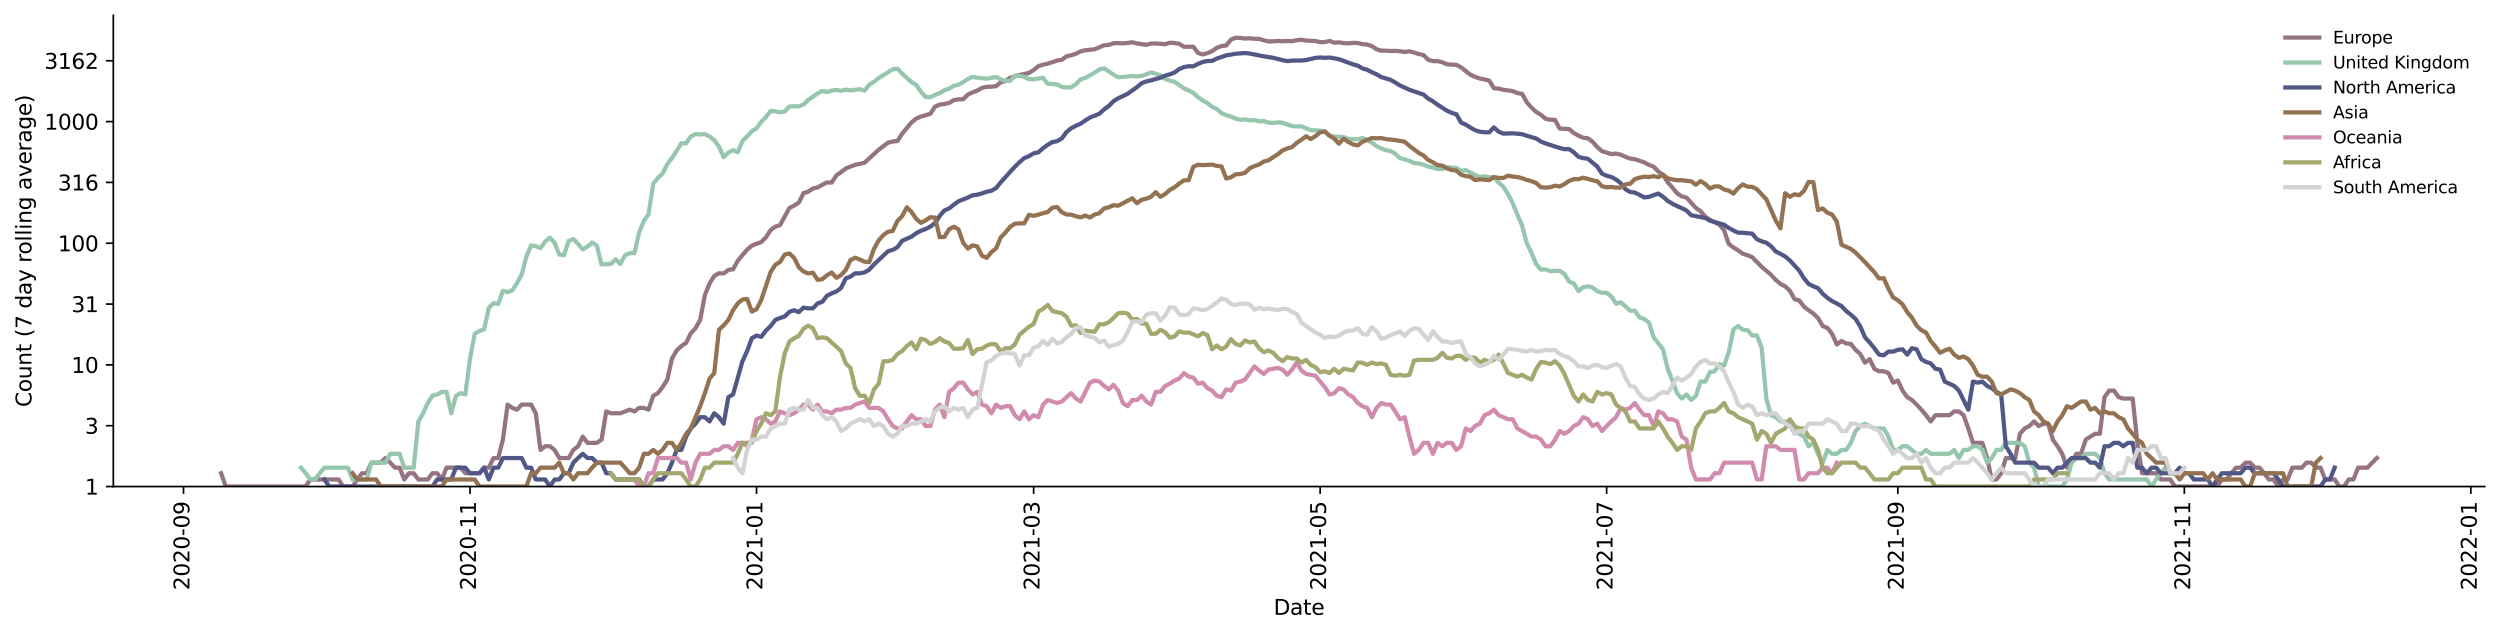 <?xml version="1.0" encoding="utf-8" standalone="no"?>
<!DOCTYPE svg PUBLIC "-//W3C//DTD SVG 1.1//EN"
  "http://www.w3.org/Graphics/SVG/1.1/DTD/svg11.dtd">
<svg height="298.621pt" version="1.1" viewBox="0 0 1176.528 298.621" width="1176.528pt" xmlns="http://www.w3.org/2000/svg" xmlns:xlink="http://www.w3.org/1999/xlink">
 <defs>
  <style type="text/css">*{stroke-linecap:butt;stroke-linejoin:round;}</style>
 </defs>
 <g id="figure_1">
  <g id="patch_1">
   <path d="M 0 298.621 
L 1176.528 298.621 
L 1176.528 0 
L 0 0 
z
" style="fill:#ffffff;"/>
  </g>
  <g id="axes_1">
   <g id="patch_2">
    <path d="M 53.328 228.96 
L 1169.328 228.96 
L 1169.328 7.2 
L 53.328 7.2 
z
" style="fill:#ffffff;"/>
   </g>
   <g id="matplotlib.axis_1">
    <g id="xtick_1">
     <g id="line2d_1">
      <defs>
       <path d="M 0 0 
L 0 3.5 
" id="m602d870d76" style="stroke:#000000;stroke-width:0.8;"/>
      </defs>
      <g>
       <use style="stroke:#000000;stroke-width:0.8;" x="86.373" xlink:href="#m602d870d76" y="228.96"/>
      </g>
     </g>
     <g id="text_1">
      <!-- 2020-09 -->
      <g transform="translate(89.132 277.743)rotate(-90)scale(0.1 -0.1)">
       <defs>
        <path d="M 1228 531 
L 3431 531 
L 3431 0 
L 469 0 
L 469 531 
Q 828 903 1448 1529 
Q 2069 2156 2228 2338 
Q 2531 2678 2651 2914 
Q 2772 3150 2772 3378 
Q 2772 3750 2511 3984 
Q 2250 4219 1831 4219 
Q 1534 4219 1204 4116 
Q 875 4013 500 3803 
L 500 4441 
Q 881 4594 1212 4672 
Q 1544 4750 1819 4750 
Q 2544 4750 2975 4387 
Q 3406 4025 3406 3419 
Q 3406 3131 3298 2873 
Q 3191 2616 2906 2266 
Q 2828 2175 2409 1742 
Q 1991 1309 1228 531 
z
" id="DejaVuSans-32" transform="scale(0.016)"/>
        <path d="M 2034 4250 
Q 1547 4250 1301 3770 
Q 1056 3291 1056 2328 
Q 1056 1369 1301 889 
Q 1547 409 2034 409 
Q 2525 409 2770 889 
Q 3016 1369 3016 2328 
Q 3016 3291 2770 3770 
Q 2525 4250 2034 4250 
z
M 2034 4750 
Q 2819 4750 3233 4129 
Q 3647 3509 3647 2328 
Q 3647 1150 3233 529 
Q 2819 -91 2034 -91 
Q 1250 -91 836 529 
Q 422 1150 422 2328 
Q 422 3509 836 4129 
Q 1250 4750 2034 4750 
z
" id="DejaVuSans-30" transform="scale(0.016)"/>
        <path d="M 313 2009 
L 1997 2009 
L 1997 1497 
L 313 1497 
L 313 2009 
z
" id="DejaVuSans-2d" transform="scale(0.016)"/>
        <path d="M 703 97 
L 703 672 
Q 941 559 1184 500 
Q 1428 441 1663 441 
Q 2288 441 2617 861 
Q 2947 1281 2994 2138 
Q 2813 1869 2534 1725 
Q 2256 1581 1919 1581 
Q 1219 1581 811 2004 
Q 403 2428 403 3163 
Q 403 3881 828 4315 
Q 1253 4750 1959 4750 
Q 2769 4750 3195 4129 
Q 3622 3509 3622 2328 
Q 3622 1225 3098 567 
Q 2575 -91 1691 -91 
Q 1453 -91 1209 -44 
Q 966 3 703 97 
z
M 1959 2075 
Q 2384 2075 2632 2365 
Q 2881 2656 2881 3163 
Q 2881 3666 2632 3958 
Q 2384 4250 1959 4250 
Q 1534 4250 1286 3958 
Q 1038 3666 1038 3163 
Q 1038 2656 1286 2365 
Q 1534 2075 1959 2075 
z
" id="DejaVuSans-39" transform="scale(0.016)"/>
       </defs>
       <use xlink:href="#DejaVuSans-32"/>
       <use x="63.623" xlink:href="#DejaVuSans-30"/>
       <use x="127.246" xlink:href="#DejaVuSans-32"/>
       <use x="190.869" xlink:href="#DejaVuSans-30"/>
       <use x="254.492" xlink:href="#DejaVuSans-2d"/>
       <use x="290.576" xlink:href="#DejaVuSans-30"/>
       <use x="354.199" xlink:href="#DejaVuSans-39"/>
      </g>
     </g>
    </g>
    <g id="xtick_2">
     <g id="line2d_2">
      <g>
       <use style="stroke:#000000;stroke-width:0.8;" x="221.203" xlink:href="#m602d870d76" y="228.96"/>
      </g>
     </g>
     <g id="text_2">
      <!-- 2020-11 -->
      <g transform="translate(223.963 277.743)rotate(-90)scale(0.1 -0.1)">
       <defs>
        <path d="M 794 531 
L 1825 531 
L 1825 4091 
L 703 3866 
L 703 4441 
L 1819 4666 
L 2450 4666 
L 2450 531 
L 3481 531 
L 3481 0 
L 794 0 
L 794 531 
z
" id="DejaVuSans-31" transform="scale(0.016)"/>
       </defs>
       <use xlink:href="#DejaVuSans-32"/>
       <use x="63.623" xlink:href="#DejaVuSans-30"/>
       <use x="127.246" xlink:href="#DejaVuSans-32"/>
       <use x="190.869" xlink:href="#DejaVuSans-30"/>
       <use x="254.492" xlink:href="#DejaVuSans-2d"/>
       <use x="290.576" xlink:href="#DejaVuSans-31"/>
       <use x="354.199" xlink:href="#DejaVuSans-31"/>
      </g>
     </g>
    </g>
    <g id="xtick_3">
     <g id="line2d_3">
      <g>
       <use style="stroke:#000000;stroke-width:0.8;" x="356.034" xlink:href="#m602d870d76" y="228.96"/>
      </g>
     </g>
     <g id="text_3">
      <!-- 2021-01 -->
      <g transform="translate(358.793 277.743)rotate(-90)scale(0.1 -0.1)">
       <use xlink:href="#DejaVuSans-32"/>
       <use x="63.623" xlink:href="#DejaVuSans-30"/>
       <use x="127.246" xlink:href="#DejaVuSans-32"/>
       <use x="190.869" xlink:href="#DejaVuSans-31"/>
       <use x="254.492" xlink:href="#DejaVuSans-2d"/>
       <use x="290.576" xlink:href="#DejaVuSans-30"/>
       <use x="354.199" xlink:href="#DejaVuSans-31"/>
      </g>
     </g>
    </g>
    <g id="xtick_4">
     <g id="line2d_4">
      <g>
       <use style="stroke:#000000;stroke-width:0.8;" x="486.444" xlink:href="#m602d870d76" y="228.96"/>
      </g>
     </g>
     <g id="text_4">
      <!-- 2021-03 -->
      <g transform="translate(489.203 277.743)rotate(-90)scale(0.1 -0.1)">
       <defs>
        <path d="M 2597 2516 
Q 3050 2419 3304 2112 
Q 3559 1806 3559 1356 
Q 3559 666 3084 287 
Q 2609 -91 1734 -91 
Q 1441 -91 1130 -33 
Q 819 25 488 141 
L 488 750 
Q 750 597 1062 519 
Q 1375 441 1716 441 
Q 2309 441 2620 675 
Q 2931 909 2931 1356 
Q 2931 1769 2642 2001 
Q 2353 2234 1838 2234 
L 1294 2234 
L 1294 2753 
L 1863 2753 
Q 2328 2753 2575 2939 
Q 2822 3125 2822 3475 
Q 2822 3834 2567 4026 
Q 2313 4219 1838 4219 
Q 1578 4219 1281 4162 
Q 984 4106 628 3988 
L 628 4550 
Q 988 4650 1302 4700 
Q 1616 4750 1894 4750 
Q 2613 4750 3031 4423 
Q 3450 4097 3450 3541 
Q 3450 3153 3228 2886 
Q 3006 2619 2597 2516 
z
" id="DejaVuSans-33" transform="scale(0.016)"/>
       </defs>
       <use xlink:href="#DejaVuSans-32"/>
       <use x="63.623" xlink:href="#DejaVuSans-30"/>
       <use x="127.246" xlink:href="#DejaVuSans-32"/>
       <use x="190.869" xlink:href="#DejaVuSans-31"/>
       <use x="254.492" xlink:href="#DejaVuSans-2d"/>
       <use x="290.576" xlink:href="#DejaVuSans-30"/>
       <use x="354.199" xlink:href="#DejaVuSans-33"/>
      </g>
     </g>
    </g>
    <g id="xtick_5">
     <g id="line2d_5">
      <g>
       <use style="stroke:#000000;stroke-width:0.8;" x="621.275" xlink:href="#m602d870d76" y="228.96"/>
      </g>
     </g>
     <g id="text_5">
      <!-- 2021-05 -->
      <g transform="translate(624.034 277.743)rotate(-90)scale(0.1 -0.1)">
       <defs>
        <path d="M 691 4666 
L 3169 4666 
L 3169 4134 
L 1269 4134 
L 1269 2991 
Q 1406 3038 1543 3061 
Q 1681 3084 1819 3084 
Q 2600 3084 3056 2656 
Q 3513 2228 3513 1497 
Q 3513 744 3044 326 
Q 2575 -91 1722 -91 
Q 1428 -91 1123 -41 
Q 819 9 494 109 
L 494 744 
Q 775 591 1075 516 
Q 1375 441 1709 441 
Q 2250 441 2565 725 
Q 2881 1009 2881 1497 
Q 2881 1984 2565 2268 
Q 2250 2553 1709 2553 
Q 1456 2553 1204 2497 
Q 953 2441 691 2322 
L 691 4666 
z
" id="DejaVuSans-35" transform="scale(0.016)"/>
       </defs>
       <use xlink:href="#DejaVuSans-32"/>
       <use x="63.623" xlink:href="#DejaVuSans-30"/>
       <use x="127.246" xlink:href="#DejaVuSans-32"/>
       <use x="190.869" xlink:href="#DejaVuSans-31"/>
       <use x="254.492" xlink:href="#DejaVuSans-2d"/>
       <use x="290.576" xlink:href="#DejaVuSans-30"/>
       <use x="354.199" xlink:href="#DejaVuSans-35"/>
      </g>
     </g>
    </g>
    <g id="xtick_6">
     <g id="line2d_6">
      <g>
       <use style="stroke:#000000;stroke-width:0.8;" x="756.105" xlink:href="#m602d870d76" y="228.96"/>
      </g>
     </g>
     <g id="text_6">
      <!-- 2021-07 -->
      <g transform="translate(758.865 277.743)rotate(-90)scale(0.1 -0.1)">
       <defs>
        <path d="M 525 4666 
L 3525 4666 
L 3525 4397 
L 1831 0 
L 1172 0 
L 2766 4134 
L 525 4134 
L 525 4666 
z
" id="DejaVuSans-37" transform="scale(0.016)"/>
       </defs>
       <use xlink:href="#DejaVuSans-32"/>
       <use x="63.623" xlink:href="#DejaVuSans-30"/>
       <use x="127.246" xlink:href="#DejaVuSans-32"/>
       <use x="190.869" xlink:href="#DejaVuSans-31"/>
       <use x="254.492" xlink:href="#DejaVuSans-2d"/>
       <use x="290.576" xlink:href="#DejaVuSans-30"/>
       <use x="354.199" xlink:href="#DejaVuSans-37"/>
      </g>
     </g>
    </g>
    <g id="xtick_7">
     <g id="line2d_7">
      <g>
       <use style="stroke:#000000;stroke-width:0.8;" x="893.146" xlink:href="#m602d870d76" y="228.96"/>
      </g>
     </g>
     <g id="text_7">
      <!-- 2021-09 -->
      <g transform="translate(895.906 277.743)rotate(-90)scale(0.1 -0.1)">
       <use xlink:href="#DejaVuSans-32"/>
       <use x="63.623" xlink:href="#DejaVuSans-30"/>
       <use x="127.246" xlink:href="#DejaVuSans-32"/>
       <use x="190.869" xlink:href="#DejaVuSans-31"/>
       <use x="254.492" xlink:href="#DejaVuSans-2d"/>
       <use x="290.576" xlink:href="#DejaVuSans-30"/>
       <use x="354.199" xlink:href="#DejaVuSans-39"/>
      </g>
     </g>
    </g>
    <g id="xtick_8">
     <g id="line2d_8">
      <g>
       <use style="stroke:#000000;stroke-width:0.8;" x="1027.977" xlink:href="#m602d870d76" y="228.96"/>
      </g>
     </g>
     <g id="text_8">
      <!-- 2021-11 -->
      <g transform="translate(1030.736 277.743)rotate(-90)scale(0.1 -0.1)">
       <use xlink:href="#DejaVuSans-32"/>
       <use x="63.623" xlink:href="#DejaVuSans-30"/>
       <use x="127.246" xlink:href="#DejaVuSans-32"/>
       <use x="190.869" xlink:href="#DejaVuSans-31"/>
       <use x="254.492" xlink:href="#DejaVuSans-2d"/>
       <use x="290.576" xlink:href="#DejaVuSans-31"/>
       <use x="354.199" xlink:href="#DejaVuSans-31"/>
      </g>
     </g>
    </g>
    <g id="xtick_9">
     <g id="line2d_9">
      <g>
       <use style="stroke:#000000;stroke-width:0.8;" x="1162.808" xlink:href="#m602d870d76" y="228.96"/>
      </g>
     </g>
     <g id="text_9">
      <!-- 2022-01 -->
      <g transform="translate(1165.567 277.743)rotate(-90)scale(0.1 -0.1)">
       <use xlink:href="#DejaVuSans-32"/>
       <use x="63.623" xlink:href="#DejaVuSans-30"/>
       <use x="127.246" xlink:href="#DejaVuSans-32"/>
       <use x="190.869" xlink:href="#DejaVuSans-32"/>
       <use x="254.492" xlink:href="#DejaVuSans-2d"/>
       <use x="290.576" xlink:href="#DejaVuSans-30"/>
       <use x="354.199" xlink:href="#DejaVuSans-31"/>
      </g>
     </g>
    </g>
    <g id="text_10">
     <!-- Date -->
     <g transform="translate(599.377 289.341)scale(0.1 -0.1)">
      <defs>
       <path d="M 1259 4147 
L 1259 519 
L 2022 519 
Q 2988 519 3436 956 
Q 3884 1394 3884 2338 
Q 3884 3275 3436 3711 
Q 2988 4147 2022 4147 
L 1259 4147 
z
M 628 4666 
L 1925 4666 
Q 3281 4666 3915 4102 
Q 4550 3538 4550 2338 
Q 4550 1131 3912 565 
Q 3275 0 1925 0 
L 628 0 
L 628 4666 
z
" id="DejaVuSans-44" transform="scale(0.016)"/>
       <path d="M 2194 1759 
Q 1497 1759 1228 1600 
Q 959 1441 959 1056 
Q 959 750 1161 570 
Q 1363 391 1709 391 
Q 2188 391 2477 730 
Q 2766 1069 2766 1631 
L 2766 1759 
L 2194 1759 
z
M 3341 1997 
L 3341 0 
L 2766 0 
L 2766 531 
Q 2569 213 2275 61 
Q 1981 -91 1556 -91 
Q 1019 -91 701 211 
Q 384 513 384 1019 
Q 384 1609 779 1909 
Q 1175 2209 1959 2209 
L 2766 2209 
L 2766 2266 
Q 2766 2663 2505 2880 
Q 2244 3097 1772 3097 
Q 1472 3097 1187 3025 
Q 903 2953 641 2809 
L 641 3341 
Q 956 3463 1253 3523 
Q 1550 3584 1831 3584 
Q 2591 3584 2966 3190 
Q 3341 2797 3341 1997 
z
" id="DejaVuSans-61" transform="scale(0.016)"/>
       <path d="M 1172 4494 
L 1172 3500 
L 2356 3500 
L 2356 3053 
L 1172 3053 
L 1172 1153 
Q 1172 725 1289 603 
Q 1406 481 1766 481 
L 2356 481 
L 2356 0 
L 1766 0 
Q 1100 0 847 248 
Q 594 497 594 1153 
L 594 3053 
L 172 3053 
L 172 3500 
L 594 3500 
L 594 4494 
L 1172 4494 
z
" id="DejaVuSans-74" transform="scale(0.016)"/>
       <path d="M 3597 1894 
L 3597 1613 
L 953 1613 
Q 991 1019 1311 708 
Q 1631 397 2203 397 
Q 2534 397 2845 478 
Q 3156 559 3463 722 
L 3463 178 
Q 3153 47 2828 -22 
Q 2503 -91 2169 -91 
Q 1331 -91 842 396 
Q 353 884 353 1716 
Q 353 2575 817 3079 
Q 1281 3584 2069 3584 
Q 2775 3584 3186 3129 
Q 3597 2675 3597 1894 
z
M 3022 2063 
Q 3016 2534 2758 2815 
Q 2500 3097 2075 3097 
Q 1594 3097 1305 2825 
Q 1016 2553 972 2059 
L 3022 2063 
z
" id="DejaVuSans-65" transform="scale(0.016)"/>
      </defs>
      <use xlink:href="#DejaVuSans-44"/>
      <use x="77.002" xlink:href="#DejaVuSans-61"/>
      <use x="138.281" xlink:href="#DejaVuSans-74"/>
      <use x="177.49" xlink:href="#DejaVuSans-65"/>
     </g>
    </g>
   </g>
   <g id="matplotlib.axis_2">
    <g id="ytick_1">
     <g id="line2d_10">
      <defs>
       <path d="M 0 0 
L -3.5 0 
" id="m1cb2e3ac70" style="stroke:#000000;stroke-width:0.8;"/>
      </defs>
      <g>
       <use style="stroke:#000000;stroke-width:0.8;" x="53.328" xlink:href="#m1cb2e3ac70" y="228.96"/>
      </g>
     </g>
     <g id="text_11">
      <!-- 1 -->
      <g transform="translate(39.966 232.759)scale(0.1 -0.1)">
       <use xlink:href="#DejaVuSans-31"/>
      </g>
     </g>
    </g>
    <g id="ytick_2">
     <g id="line2d_11">
      <g>
       <use style="stroke:#000000;stroke-width:0.8;" x="53.328" xlink:href="#m1cb2e3ac70" y="200.337"/>
      </g>
     </g>
     <g id="text_12">
      <!-- 3 -->
      <g transform="translate(39.966 204.137)scale(0.1 -0.1)">
       <use xlink:href="#DejaVuSans-33"/>
      </g>
     </g>
    </g>
    <g id="ytick_3">
     <g id="line2d_12">
      <g>
       <use style="stroke:#000000;stroke-width:0.8;" x="53.328" xlink:href="#m1cb2e3ac70" y="171.715"/>
      </g>
     </g>
     <g id="text_13">
      <!-- 10 -->
      <g transform="translate(33.603 175.514)scale(0.1 -0.1)">
       <use xlink:href="#DejaVuSans-31"/>
       <use x="63.623" xlink:href="#DejaVuSans-30"/>
      </g>
     </g>
    </g>
    <g id="ytick_4">
     <g id="line2d_13">
      <g>
       <use style="stroke:#000000;stroke-width:0.8;" x="53.328" xlink:href="#m1cb2e3ac70" y="143.092"/>
      </g>
     </g>
     <g id="text_14">
      <!-- 31 -->
      <g transform="translate(33.603 146.891)scale(0.1 -0.1)">
       <use xlink:href="#DejaVuSans-33"/>
       <use x="63.623" xlink:href="#DejaVuSans-31"/>
      </g>
     </g>
    </g>
    <g id="ytick_5">
     <g id="line2d_14">
      <g>
       <use style="stroke:#000000;stroke-width:0.8;" x="53.328" xlink:href="#m1cb2e3ac70" y="114.469"/>
      </g>
     </g>
     <g id="text_15">
      <!-- 100 -->
      <g transform="translate(27.241 118.269)scale(0.1 -0.1)">
       <use xlink:href="#DejaVuSans-31"/>
       <use x="63.623" xlink:href="#DejaVuSans-30"/>
       <use x="127.246" xlink:href="#DejaVuSans-30"/>
      </g>
     </g>
    </g>
    <g id="ytick_6">
     <g id="line2d_15">
      <g>
       <use style="stroke:#000000;stroke-width:0.8;" x="53.328" xlink:href="#m1cb2e3ac70" y="85.847"/>
      </g>
     </g>
     <g id="text_16">
      <!-- 316 -->
      <g transform="translate(27.241 89.646)scale(0.1 -0.1)">
       <defs>
        <path d="M 2113 2584 
Q 1688 2584 1439 2293 
Q 1191 2003 1191 1497 
Q 1191 994 1439 701 
Q 1688 409 2113 409 
Q 2538 409 2786 701 
Q 3034 994 3034 1497 
Q 3034 2003 2786 2293 
Q 2538 2584 2113 2584 
z
M 3366 4563 
L 3366 3988 
Q 3128 4100 2886 4159 
Q 2644 4219 2406 4219 
Q 1781 4219 1451 3797 
Q 1122 3375 1075 2522 
Q 1259 2794 1537 2939 
Q 1816 3084 2150 3084 
Q 2853 3084 3261 2657 
Q 3669 2231 3669 1497 
Q 3669 778 3244 343 
Q 2819 -91 2113 -91 
Q 1303 -91 875 529 
Q 447 1150 447 2328 
Q 447 3434 972 4092 
Q 1497 4750 2381 4750 
Q 2619 4750 2861 4703 
Q 3103 4656 3366 4563 
z
" id="DejaVuSans-36" transform="scale(0.016)"/>
       </defs>
       <use xlink:href="#DejaVuSans-33"/>
       <use x="63.623" xlink:href="#DejaVuSans-31"/>
       <use x="127.246" xlink:href="#DejaVuSans-36"/>
      </g>
     </g>
    </g>
    <g id="ytick_7">
     <g id="line2d_16">
      <g>
       <use style="stroke:#000000;stroke-width:0.8;" x="53.328" xlink:href="#m1cb2e3ac70" y="57.224"/>
      </g>
     </g>
     <g id="text_17">
      <!-- 1000 -->
      <g transform="translate(20.878 61.023)scale(0.1 -0.1)">
       <use xlink:href="#DejaVuSans-31"/>
       <use x="63.623" xlink:href="#DejaVuSans-30"/>
       <use x="127.246" xlink:href="#DejaVuSans-30"/>
       <use x="190.869" xlink:href="#DejaVuSans-30"/>
      </g>
     </g>
    </g>
    <g id="ytick_8">
     <g id="line2d_17">
      <g>
       <use style="stroke:#000000;stroke-width:0.8;" x="53.328" xlink:href="#m1cb2e3ac70" y="28.601"/>
      </g>
     </g>
     <g id="text_18">
      <!-- 3162 -->
      <g transform="translate(20.878 32.401)scale(0.1 -0.1)">
       <use xlink:href="#DejaVuSans-33"/>
       <use x="63.623" xlink:href="#DejaVuSans-31"/>
       <use x="127.246" xlink:href="#DejaVuSans-36"/>
       <use x="190.869" xlink:href="#DejaVuSans-32"/>
      </g>
     </g>
    </g>
    <g id="text_19">
     <!-- Count (7 day rolling average) -->
     <g transform="translate(14.798 191.548)rotate(-90)scale(0.1 -0.1)">
      <defs>
       <path d="M 4122 4306 
L 4122 3641 
Q 3803 3938 3442 4084 
Q 3081 4231 2675 4231 
Q 1875 4231 1450 3742 
Q 1025 3253 1025 2328 
Q 1025 1406 1450 917 
Q 1875 428 2675 428 
Q 3081 428 3442 575 
Q 3803 722 4122 1019 
L 4122 359 
Q 3791 134 3420 21 
Q 3050 -91 2638 -91 
Q 1578 -91 968 557 
Q 359 1206 359 2328 
Q 359 3453 968 4101 
Q 1578 4750 2638 4750 
Q 3056 4750 3426 4639 
Q 3797 4528 4122 4306 
z
" id="DejaVuSans-43" transform="scale(0.016)"/>
       <path d="M 1959 3097 
Q 1497 3097 1228 2736 
Q 959 2375 959 1747 
Q 959 1119 1226 758 
Q 1494 397 1959 397 
Q 2419 397 2687 759 
Q 2956 1122 2956 1747 
Q 2956 2369 2687 2733 
Q 2419 3097 1959 3097 
z
M 1959 3584 
Q 2709 3584 3137 3096 
Q 3566 2609 3566 1747 
Q 3566 888 3137 398 
Q 2709 -91 1959 -91 
Q 1206 -91 779 398 
Q 353 888 353 1747 
Q 353 2609 779 3096 
Q 1206 3584 1959 3584 
z
" id="DejaVuSans-6f" transform="scale(0.016)"/>
       <path d="M 544 1381 
L 544 3500 
L 1119 3500 
L 1119 1403 
Q 1119 906 1312 657 
Q 1506 409 1894 409 
Q 2359 409 2629 706 
Q 2900 1003 2900 1516 
L 2900 3500 
L 3475 3500 
L 3475 0 
L 2900 0 
L 2900 538 
Q 2691 219 2414 64 
Q 2138 -91 1772 -91 
Q 1169 -91 856 284 
Q 544 659 544 1381 
z
M 1991 3584 
L 1991 3584 
z
" id="DejaVuSans-75" transform="scale(0.016)"/>
       <path d="M 3513 2113 
L 3513 0 
L 2938 0 
L 2938 2094 
Q 2938 2591 2744 2837 
Q 2550 3084 2163 3084 
Q 1697 3084 1428 2787 
Q 1159 2491 1159 1978 
L 1159 0 
L 581 0 
L 581 3500 
L 1159 3500 
L 1159 2956 
Q 1366 3272 1645 3428 
Q 1925 3584 2291 3584 
Q 2894 3584 3203 3211 
Q 3513 2838 3513 2113 
z
" id="DejaVuSans-6e" transform="scale(0.016)"/>
       <path id="DejaVuSans-20" transform="scale(0.016)"/>
       <path d="M 1984 4856 
Q 1566 4138 1362 3434 
Q 1159 2731 1159 2009 
Q 1159 1288 1364 580 
Q 1569 -128 1984 -844 
L 1484 -844 
Q 1016 -109 783 600 
Q 550 1309 550 2009 
Q 550 2706 781 3412 
Q 1013 4119 1484 4856 
L 1984 4856 
z
" id="DejaVuSans-28" transform="scale(0.016)"/>
       <path d="M 2906 2969 
L 2906 4863 
L 3481 4863 
L 3481 0 
L 2906 0 
L 2906 525 
Q 2725 213 2448 61 
Q 2172 -91 1784 -91 
Q 1150 -91 751 415 
Q 353 922 353 1747 
Q 353 2572 751 3078 
Q 1150 3584 1784 3584 
Q 2172 3584 2448 3432 
Q 2725 3281 2906 2969 
z
M 947 1747 
Q 947 1113 1208 752 
Q 1469 391 1925 391 
Q 2381 391 2643 752 
Q 2906 1113 2906 1747 
Q 2906 2381 2643 2742 
Q 2381 3103 1925 3103 
Q 1469 3103 1208 2742 
Q 947 2381 947 1747 
z
" id="DejaVuSans-64" transform="scale(0.016)"/>
       <path d="M 2059 -325 
Q 1816 -950 1584 -1140 
Q 1353 -1331 966 -1331 
L 506 -1331 
L 506 -850 
L 844 -850 
Q 1081 -850 1212 -737 
Q 1344 -625 1503 -206 
L 1606 56 
L 191 3500 
L 800 3500 
L 1894 763 
L 2988 3500 
L 3597 3500 
L 2059 -325 
z
" id="DejaVuSans-79" transform="scale(0.016)"/>
       <path d="M 2631 2963 
Q 2534 3019 2420 3045 
Q 2306 3072 2169 3072 
Q 1681 3072 1420 2755 
Q 1159 2438 1159 1844 
L 1159 0 
L 581 0 
L 581 3500 
L 1159 3500 
L 1159 2956 
Q 1341 3275 1631 3429 
Q 1922 3584 2338 3584 
Q 2397 3584 2469 3576 
Q 2541 3569 2628 3553 
L 2631 2963 
z
" id="DejaVuSans-72" transform="scale(0.016)"/>
       <path d="M 603 4863 
L 1178 4863 
L 1178 0 
L 603 0 
L 603 4863 
z
" id="DejaVuSans-6c" transform="scale(0.016)"/>
       <path d="M 603 3500 
L 1178 3500 
L 1178 0 
L 603 0 
L 603 3500 
z
M 603 4863 
L 1178 4863 
L 1178 4134 
L 603 4134 
L 603 4863 
z
" id="DejaVuSans-69" transform="scale(0.016)"/>
       <path d="M 2906 1791 
Q 2906 2416 2648 2759 
Q 2391 3103 1925 3103 
Q 1463 3103 1205 2759 
Q 947 2416 947 1791 
Q 947 1169 1205 825 
Q 1463 481 1925 481 
Q 2391 481 2648 825 
Q 2906 1169 2906 1791 
z
M 3481 434 
Q 3481 -459 3084 -895 
Q 2688 -1331 1869 -1331 
Q 1566 -1331 1297 -1286 
Q 1028 -1241 775 -1147 
L 775 -588 
Q 1028 -725 1275 -790 
Q 1522 -856 1778 -856 
Q 2344 -856 2625 -561 
Q 2906 -266 2906 331 
L 2906 616 
Q 2728 306 2450 153 
Q 2172 0 1784 0 
Q 1141 0 747 490 
Q 353 981 353 1791 
Q 353 2603 747 3093 
Q 1141 3584 1784 3584 
Q 2172 3584 2450 3431 
Q 2728 3278 2906 2969 
L 2906 3500 
L 3481 3500 
L 3481 434 
z
" id="DejaVuSans-67" transform="scale(0.016)"/>
       <path d="M 191 3500 
L 800 3500 
L 1894 563 
L 2988 3500 
L 3597 3500 
L 2284 0 
L 1503 0 
L 191 3500 
z
" id="DejaVuSans-76" transform="scale(0.016)"/>
       <path d="M 513 4856 
L 1013 4856 
Q 1481 4119 1714 3412 
Q 1947 2706 1947 2009 
Q 1947 1309 1714 600 
Q 1481 -109 1013 -844 
L 513 -844 
Q 928 -128 1133 580 
Q 1338 1288 1338 2009 
Q 1338 2731 1133 3434 
Q 928 4138 513 4856 
z
" id="DejaVuSans-29" transform="scale(0.016)"/>
      </defs>
      <use xlink:href="#DejaVuSans-43"/>
      <use x="69.824" xlink:href="#DejaVuSans-6f"/>
      <use x="131.006" xlink:href="#DejaVuSans-75"/>
      <use x="194.385" xlink:href="#DejaVuSans-6e"/>
      <use x="257.764" xlink:href="#DejaVuSans-74"/>
      <use x="296.973" xlink:href="#DejaVuSans-20"/>
      <use x="328.76" xlink:href="#DejaVuSans-28"/>
      <use x="367.773" xlink:href="#DejaVuSans-37"/>
      <use x="431.396" xlink:href="#DejaVuSans-20"/>
      <use x="463.184" xlink:href="#DejaVuSans-64"/>
      <use x="526.66" xlink:href="#DejaVuSans-61"/>
      <use x="587.939" xlink:href="#DejaVuSans-79"/>
      <use x="647.119" xlink:href="#DejaVuSans-20"/>
      <use x="678.906" xlink:href="#DejaVuSans-72"/>
      <use x="717.77" xlink:href="#DejaVuSans-6f"/>
      <use x="778.951" xlink:href="#DejaVuSans-6c"/>
      <use x="806.734" xlink:href="#DejaVuSans-6c"/>
      <use x="834.518" xlink:href="#DejaVuSans-69"/>
      <use x="862.301" xlink:href="#DejaVuSans-6e"/>
      <use x="925.68" xlink:href="#DejaVuSans-67"/>
      <use x="989.156" xlink:href="#DejaVuSans-20"/>
      <use x="1020.943" xlink:href="#DejaVuSans-61"/>
      <use x="1082.223" xlink:href="#DejaVuSans-76"/>
      <use x="1141.402" xlink:href="#DejaVuSans-65"/>
      <use x="1202.926" xlink:href="#DejaVuSans-72"/>
      <use x="1244.039" xlink:href="#DejaVuSans-61"/>
      <use x="1305.318" xlink:href="#DejaVuSans-67"/>
      <use x="1368.795" xlink:href="#DejaVuSans-65"/>
      <use x="1430.318" xlink:href="#DejaVuSans-29"/>
     </g>
    </g>
   </g>
   <g id="line2d_18">
    <path clip-path="url(#pbb25b9b24c)" d="M 104.055 222.712 
L 106.266 228.96 
L 143.841 228.96 
L 146.052 225.64 
L 159.314 225.64 
L 161.524 228.96 
L 165.945 228.96 
L 168.155 225.64 
L 170.366 222.712 
L 172.576 222.712 
L 174.786 217.723 
L 179.207 217.723 
L 181.417 215.56 
L 183.628 217.723 
L 185.838 220.093 
L 188.048 220.093 
L 190.259 225.64 
L 192.469 222.712 
L 194.679 222.712 
L 196.89 225.64 
L 201.31 225.64 
L 203.521 222.712 
L 205.731 222.712 
L 207.941 225.64 
L 210.152 220.093 
L 216.783 220.093 
L 218.993 222.712 
L 225.624 222.712 
L 227.834 220.093 
L 230.045 220.093 
L 232.255 215.56 
L 234.465 215.56 
L 236.676 206.9 
L 238.886 190.41 
L 241.096 191.964 
L 243.307 192.78 
L 245.517 190.41 
L 249.938 190.41 
L 252.148 194.495 
L 254.358 211.727 
L 256.569 210.012 
L 258.779 210.012 
L 260.989 211.727 
L 263.2 215.56 
L 267.62 215.56 
L 269.831 211.727 
L 272.041 210.012 
L 274.251 205.479 
L 276.462 208.408 
L 280.882 208.408 
L 283.093 206.9 
L 285.303 193.622 
L 287.514 194.495 
L 291.934 194.495 
L 296.355 192.78 
L 298.565 193.622 
L 300.776 191.964 
L 302.986 191.964 
L 305.196 192.78 
L 307.407 186.257 
L 309.617 185.014 
L 311.827 182.153 
L 314.038 178.631 
L 316.248 168.708 
L 318.458 164.92 
L 320.669 162.847 
L 322.879 161.399 
L 325.089 156.905 
L 327.3 154.482 
L 329.51 150.548 
L 331.72 138.901 
L 333.931 133.392 
L 336.141 129.854 
L 338.351 128.569 
L 340.562 128.695 
L 342.772 126.992 
L 344.982 126.758 
L 347.193 122.735 
L 349.403 120.017 
L 351.613 117.487 
L 353.824 115.633 
L 356.034 114.683 
L 358.244 113.942 
L 360.455 111.684 
L 362.665 108.249 
L 364.875 106.669 
L 367.086 105.952 
L 371.506 97.866 
L 373.717 96.744 
L 375.927 95.356 
L 378.137 90.892 
L 380.348 90.227 
L 382.558 88.72 
L 384.768 88.208 
L 386.979 86.944 
L 389.189 85.853 
L 391.399 85.921 
L 393.61 82.535 
L 395.82 80.991 
L 398.03 79.287 
L 402.451 77.522 
L 404.661 77.123 
L 406.872 76.576 
L 413.503 70.474 
L 417.923 67.133 
L 420.134 66.594 
L 422.344 66.336 
L 424.555 62.91 
L 428.975 57.614 
L 431.186 55.799 
L 433.396 54.848 
L 437.817 53.556 
L 440.027 50.19 
L 442.237 49.232 
L 444.448 48.938 
L 446.658 48.446 
L 448.868 47.139 
L 451.079 46.74 
L 453.289 46.709 
L 455.499 44.496 
L 457.71 43.472 
L 459.92 42.625 
L 462.13 41.36 
L 464.341 40.846 
L 466.551 40.809 
L 468.761 40.534 
L 470.972 38.665 
L 473.182 38.159 
L 475.392 36.563 
L 477.603 35.982 
L 479.813 35.249 
L 482.023 34.861 
L 484.234 34.318 
L 486.444 32.942 
L 488.654 31.161 
L 490.865 30.451 
L 493.075 29.967 
L 497.496 28.479 
L 499.706 28.154 
L 501.916 26.471 
L 504.127 26.034 
L 506.337 25.286 
L 508.547 24.165 
L 510.758 23.647 
L 515.178 23.192 
L 519.599 21.285 
L 521.809 21.147 
L 524.02 20.366 
L 526.23 20.296 
L 528.44 20.383 
L 530.651 20.232 
L 532.861 19.894 
L 535.071 20.456 
L 539.492 21.106 
L 541.702 20.481 
L 543.913 20.444 
L 548.333 20.808 
L 550.544 20.117 
L 552.754 20.234 
L 554.964 20.631 
L 557.175 22.015 
L 561.596 21.997 
L 563.806 24.93 
L 566.016 25.626 
L 568.227 24.988 
L 570.437 24.064 
L 572.647 22.5 
L 574.858 21.649 
L 577.068 21.419 
L 579.278 18.67 
L 581.489 17.76 
L 583.699 17.815 
L 585.909 18.163 
L 588.12 17.99 
L 590.33 18.251 
L 592.54 18.29 
L 594.751 18.983 
L 596.961 19.485 
L 599.171 19.469 
L 601.382 19.269 
L 603.592 19.409 
L 605.802 19.277 
L 608.013 19.382 
L 610.223 18.926 
L 612.433 18.731 
L 614.644 19.075 
L 619.064 19.284 
L 621.275 19.851 
L 623.485 19.802 
L 625.695 19.263 
L 627.906 20.077 
L 630.116 19.926 
L 632.326 20.304 
L 634.537 20.385 
L 636.747 20.192 
L 638.957 20.231 
L 641.168 20.787 
L 643.378 20.944 
L 645.588 21.677 
L 647.799 23.17 
L 650.009 23.862 
L 652.219 23.842 
L 654.43 24.005 
L 656.64 23.957 
L 658.85 24.142 
L 661.061 24.457 
L 663.271 24.163 
L 665.481 24.718 
L 667.692 25.44 
L 669.902 25.893 
L 672.112 28.097 
L 674.323 28.776 
L 676.533 28.758 
L 678.743 29.302 
L 680.954 30.233 
L 683.164 30.441 
L 685.374 30.481 
L 687.585 31.692 
L 692.005 35.195 
L 694.216 36.164 
L 696.426 36.964 
L 698.637 37.363 
L 700.847 37.927 
L 703.057 41.539 
L 705.268 41.718 
L 707.478 42.233 
L 711.899 42.885 
L 714.109 43.778 
L 716.319 44.189 
L 718.53 48.151 
L 720.74 50.609 
L 722.95 52.7 
L 725.161 54.001 
L 727.371 55.903 
L 729.581 56.355 
L 731.792 56.448 
L 734.002 60.495 
L 738.423 60.752 
L 740.633 62.59 
L 742.843 63.824 
L 745.054 64.835 
L 747.264 65.082 
L 749.474 66.713 
L 751.685 69.195 
L 753.895 71.162 
L 758.316 72.491 
L 760.526 72.288 
L 762.736 72.801 
L 764.947 73.777 
L 767.157 74.621 
L 769.367 74.894 
L 773.788 76.414 
L 775.998 77.602 
L 778.209 78.422 
L 780.419 80.716 
L 782.629 82.271 
L 784.84 85.775 
L 787.05 88.27 
L 789.26 90.989 
L 791.471 92.41 
L 793.681 92.987 
L 798.102 97.866 
L 800.312 99.387 
L 802.522 101.933 
L 804.733 103.482 
L 809.153 105.702 
L 811.364 108.332 
L 813.574 114.827 
L 815.784 116.465 
L 817.995 117.809 
L 820.205 119.446 
L 822.415 120.106 
L 824.626 121.06 
L 829.046 125.565 
L 833.467 129.332 
L 835.678 131.702 
L 837.888 133.621 
L 840.098 134.719 
L 842.309 136.81 
L 844.519 140.773 
L 846.729 141.395 
L 848.94 144.284 
L 851.15 145.99 
L 853.36 147.553 
L 855.571 149.655 
L 857.781 153.439 
L 859.991 154.305 
L 862.202 157.102 
L 864.412 162.112 
L 866.622 160.478 
L 868.833 161.634 
L 871.043 161.872 
L 873.253 164.651 
L 875.464 166.597 
L 877.674 170.671 
L 879.884 169.024 
L 882.095 173.557 
L 884.305 174.732 
L 886.515 174.732 
L 888.726 175.547 
L 890.936 180.08 
L 893.146 179.105 
L 895.357 183.829 
L 897.567 186.903 
L 899.777 188.247 
L 901.988 190.41 
L 904.198 192.78 
L 906.408 195.399 
L 908.619 198.327 
L 910.829 195.399 
L 917.46 195.399 
L 919.67 193.622 
L 921.881 193.622 
L 924.091 195.399 
L 926.301 201.647 
L 928.512 208.408 
L 932.932 208.408 
L 935.143 215.56 
L 937.353 225.64 
L 939.563 225.64 
L 941.774 222.712 
L 943.984 215.56 
L 948.405 215.56 
L 950.615 204.135 
L 952.825 201.647 
L 955.036 200.49 
L 957.246 198.327 
L 959.456 200.49 
L 961.667 199.385 
L 963.877 199.385 
L 966.087 206.9 
L 968.298 210.012 
L 970.508 213.57 
L 972.718 220.093 
L 974.929 217.723 
L 977.139 213.57 
L 979.35 213.57 
L 981.56 206.9 
L 985.981 204.135 
L 988.191 204.135 
L 990.401 186.903 
L 992.612 183.829 
L 994.822 183.829 
L 997.032 186.903 
L 999.243 187.566 
L 1003.663 187.566 
L 1005.874 208.408 
L 1008.084 222.712 
L 1014.715 222.712 
L 1016.925 225.64 
L 1021.346 225.64 
L 1023.556 228.96 
L 1043.449 228.96 
L 1045.66 225.64 
L 1047.87 225.64 
L 1050.08 222.712 
L 1052.291 220.093 
L 1054.501 220.093 
L 1056.711 217.723 
L 1058.922 217.723 
L 1061.132 220.093 
L 1063.342 220.093 
L 1065.553 222.712 
L 1067.763 225.64 
L 1069.973 225.64 
L 1072.184 228.96 
L 1074.394 225.64 
L 1076.604 225.64 
L 1078.815 220.093 
L 1083.235 220.093 
L 1085.446 217.723 
L 1087.656 217.723 
L 1089.866 220.093 
L 1092.077 220.093 
L 1094.287 225.64 
L 1098.708 225.64 
L 1100.918 228.96 
L 1103.128 228.96 
L 1105.339 225.64 
L 1107.549 225.64 
L 1109.759 220.093 
L 1114.18 220.093 
L 1116.391 217.723 
L 1118.601 215.56 
L 1118.601 215.56 
" style="fill:none;stroke:#947383;stroke-linecap:square;stroke-width:2;"/>
   </g>
   <g id="line2d_19">
    <path clip-path="url(#pbb25b9b24c)" d="M 141.631 220.093 
L 143.841 222.712 
L 146.052 225.64 
L 148.262 225.64 
L 150.473 222.712 
L 152.683 220.093 
L 163.735 220.093 
L 165.945 225.64 
L 172.576 225.64 
L 174.786 217.723 
L 181.417 217.723 
L 183.628 213.57 
L 188.048 213.57 
L 190.259 220.093 
L 194.679 220.093 
L 196.89 198.327 
L 199.1 194.495 
L 201.31 189.668 
L 203.521 186.257 
L 205.731 185.627 
L 207.941 184.414 
L 210.152 184.414 
L 212.362 194.495 
L 214.572 186.257 
L 216.783 185.014 
L 218.993 185.627 
L 221.203 168.708 
L 223.414 157.102 
L 225.624 155.757 
L 227.834 155.021 
L 230.045 144.88 
L 232.255 142.686 
L 234.465 143.02 
L 236.676 136.897 
L 238.886 137.517 
L 241.096 136.636 
L 243.307 133.24 
L 245.517 129.204 
L 247.727 120.738 
L 249.938 115.447 
L 252.148 115.857 
L 254.358 116.814 
L 256.569 113.631 
L 258.779 111.843 
L 260.989 114.257 
L 263.2 119.796 
L 265.41 120.106 
L 267.62 113.392 
L 269.831 112.49 
L 272.041 114.791 
L 274.251 117.406 
L 276.462 116.083 
L 278.672 114.117 
L 280.882 115.595 
L 283.093 124.479 
L 287.514 124.162 
L 289.724 122.003 
L 291.934 124.215 
L 294.145 120.106 
L 296.355 119.188 
L 298.565 119.059 
L 300.776 109.438 
L 302.986 103.966 
L 305.196 100.863 
L 307.407 86.433 
L 309.617 83.775 
L 311.827 81.628 
L 314.038 77.274 
L 316.248 74.357 
L 320.669 67.458 
L 322.879 67.409 
L 325.089 64.263 
L 327.3 63.066 
L 329.51 63.265 
L 331.72 63.102 
L 333.931 64.277 
L 336.141 65.93 
L 338.351 69.057 
L 340.562 73.95 
L 342.772 71.792 
L 344.982 70.675 
L 347.193 71.639 
L 349.403 66.326 
L 351.613 64.188 
L 353.824 61.754 
L 356.034 60.41 
L 358.244 57.317 
L 360.455 55.121 
L 362.665 52.205 
L 364.875 52.406 
L 367.086 52.873 
L 369.296 52.456 
L 371.506 50.139 
L 373.717 49.988 
L 375.927 50.046 
L 378.137 49.199 
L 380.348 47.002 
L 384.768 43.984 
L 386.979 42.781 
L 389.189 43.358 
L 391.399 42.619 
L 393.61 42.282 
L 395.82 42.753 
L 398.03 42.175 
L 400.241 42.546 
L 404.661 41.97 
L 406.872 42.65 
L 409.082 39.834 
L 411.292 38.511 
L 413.503 36.76 
L 420.134 32.602 
L 422.344 32.316 
L 424.555 34.648 
L 428.975 38.674 
L 431.186 39.99 
L 433.396 43.174 
L 435.606 45.673 
L 437.817 45.737 
L 440.027 44.69 
L 442.237 43.772 
L 444.448 42.428 
L 446.658 41.748 
L 448.868 40.365 
L 451.079 39.873 
L 453.289 38.659 
L 455.499 37.215 
L 457.71 36.186 
L 459.92 36.576 
L 464.341 36.997 
L 468.761 36.251 
L 470.972 37.33 
L 473.182 38.108 
L 475.392 38.003 
L 477.603 35.627 
L 479.813 35.683 
L 482.023 36.19 
L 484.234 37.207 
L 486.444 37.325 
L 490.865 36.603 
L 493.075 39.468 
L 495.285 39.517 
L 497.496 39.712 
L 499.706 40.909 
L 501.916 41.168 
L 504.127 41.068 
L 506.337 39.628 
L 508.547 37.359 
L 510.758 36.631 
L 512.968 35.491 
L 517.389 32.701 
L 519.599 32.151 
L 524.02 35.116 
L 526.23 36.341 
L 528.44 36.233 
L 532.861 35.736 
L 535.071 35.97 
L 537.282 35.703 
L 539.492 34.972 
L 541.702 34.066 
L 543.913 34.682 
L 546.123 35.434 
L 548.333 37.195 
L 550.544 37.963 
L 552.754 38.494 
L 557.175 41.585 
L 559.385 42.55 
L 561.596 43.704 
L 563.806 45.758 
L 566.016 47.303 
L 568.227 48.499 
L 570.437 50.276 
L 572.647 51.307 
L 574.858 53.218 
L 577.068 54.208 
L 579.278 54.829 
L 581.489 55.832 
L 583.699 56.331 
L 585.909 56.194 
L 588.12 56.687 
L 590.33 56.438 
L 592.54 57.082 
L 594.751 56.98 
L 596.961 57.715 
L 599.171 57.875 
L 601.382 57.549 
L 603.592 57.784 
L 608.013 59.34 
L 610.223 59.53 
L 612.433 59.448 
L 616.854 61.252 
L 621.275 61.466 
L 623.485 61.861 
L 625.695 64.038 
L 630.116 64.405 
L 632.326 64.538 
L 634.537 65.307 
L 636.747 65.584 
L 638.957 65.495 
L 641.168 64.951 
L 643.378 65.945 
L 645.588 67.117 
L 647.799 68.75 
L 650.009 69.847 
L 652.219 70.681 
L 654.43 71.112 
L 656.64 72.373 
L 658.85 74.45 
L 661.061 74.959 
L 663.271 75.709 
L 665.481 76.692 
L 667.692 76.981 
L 669.902 77.482 
L 672.112 78.38 
L 674.323 78.834 
L 676.533 79.521 
L 678.743 79.547 
L 680.954 78.665 
L 683.164 78.918 
L 685.374 79.004 
L 687.585 80.416 
L 689.795 80.022 
L 694.216 82.349 
L 696.426 83.263 
L 698.637 82.961 
L 700.847 83.466 
L 703.057 83.344 
L 705.268 85.91 
L 707.478 87.865 
L 709.688 91.365 
L 711.899 95.655 
L 714.109 101.09 
L 716.319 106.13 
L 718.53 114.469 
L 720.74 119.016 
L 722.95 124.267 
L 725.161 126.875 
L 727.371 126.758 
L 729.581 127.647 
L 731.792 127.467 
L 734.002 127.527 
L 736.212 128.884 
L 738.423 132.496 
L 740.633 133.392 
L 742.843 136.985 
L 745.054 135.205 
L 747.264 134.719 
L 749.474 135.287 
L 751.685 137.073 
L 753.895 137.788 
L 756.105 137.788 
L 758.316 139.477 
L 760.526 142.908 
L 762.736 142.248 
L 764.947 144.166 
L 767.157 146.244 
L 769.367 146.244 
L 771.578 149.364 
L 773.788 150.098 
L 775.998 151.792 
L 778.209 158.732 
L 782.629 164.386 
L 784.84 173.557 
L 787.05 179.105 
L 789.26 185.014 
L 791.471 187.566 
L 793.681 185.627 
L 795.891 188.247 
L 798.102 186.257 
L 800.312 179.588 
L 802.522 179.588 
L 804.733 175.136 
L 806.943 174.732 
L 809.153 171.362 
L 811.364 172.072 
L 813.574 165.744 
L 815.784 155.021 
L 817.995 153.439 
L 820.205 155.203 
L 822.415 155.386 
L 824.626 157.904 
L 826.836 157.904 
L 829.046 163.605 
L 831.257 187.566 
L 833.467 195.399 
L 835.678 196.337 
L 837.888 198.327 
L 842.309 198.327 
L 844.519 202.86 
L 848.94 205.479 
L 851.15 210.012 
L 853.36 208.408 
L 855.571 213.57 
L 857.781 217.723 
L 859.991 211.727 
L 862.202 213.57 
L 864.412 213.57 
L 866.622 211.727 
L 868.833 211.727 
L 871.043 208.408 
L 873.253 202.86 
L 875.464 200.49 
L 877.674 199.385 
L 882.095 201.647 
L 886.515 201.647 
L 888.726 205.479 
L 890.936 211.727 
L 893.146 211.727 
L 895.357 210.012 
L 897.567 210.012 
L 901.988 213.57 
L 904.198 213.57 
L 906.408 211.727 
L 908.619 213.57 
L 917.46 213.57 
L 919.67 211.727 
L 921.881 215.56 
L 924.091 211.727 
L 926.301 211.727 
L 928.512 210.012 
L 930.722 210.012 
L 932.932 211.727 
L 935.143 217.723 
L 937.353 215.56 
L 939.563 211.727 
L 941.774 211.727 
L 943.984 208.408 
L 950.615 208.408 
L 952.825 210.012 
L 955.036 217.723 
L 957.246 220.093 
L 959.456 228.96 
L 970.508 228.96 
L 972.718 225.64 
L 974.929 217.723 
L 977.139 215.56 
L 979.35 215.56 
L 981.56 213.57 
L 985.981 213.57 
L 988.191 215.56 
L 990.401 222.712 
L 992.612 225.64 
L 1010.294 225.64 
L 1012.505 228.96 
L 1014.715 225.64 
L 1016.925 222.712 
L 1019.136 220.093 
L 1019.136 220.093 
" style="fill:none;stroke:#96c6ad;stroke-linecap:square;stroke-width:2;"/>
   </g>
   <g id="line2d_20">
    <path clip-path="url(#pbb25b9b24c)" d="M 152.683 225.64 
L 154.893 228.96 
L 203.521 228.96 
L 205.731 225.64 
L 212.362 225.64 
L 214.572 220.093 
L 218.993 220.093 
L 221.203 222.712 
L 225.624 222.712 
L 227.834 220.093 
L 230.045 225.64 
L 232.255 220.093 
L 234.465 220.093 
L 236.676 215.56 
L 245.517 215.56 
L 247.727 220.093 
L 249.938 220.093 
L 252.148 225.64 
L 256.569 225.64 
L 258.779 228.96 
L 260.989 225.64 
L 263.2 225.64 
L 265.41 222.712 
L 267.62 222.712 
L 269.831 217.723 
L 272.041 215.56 
L 274.251 213.57 
L 276.462 215.56 
L 278.672 215.56 
L 280.882 217.723 
L 283.093 217.723 
L 285.303 222.712 
L 287.514 222.712 
L 289.724 225.64 
L 300.776 225.64 
L 302.986 228.96 
L 305.196 228.96 
L 307.407 225.64 
L 311.827 225.64 
L 314.038 222.712 
L 316.248 217.723 
L 318.458 211.727 
L 320.669 211.727 
L 322.879 205.479 
L 325.089 201.647 
L 327.3 199.385 
L 329.51 196.337 
L 331.72 196.337 
L 333.931 198.327 
L 336.141 194.495 
L 338.351 196.337 
L 340.562 199.385 
L 342.772 186.903 
L 344.982 185.627 
L 349.403 169.999 
L 351.613 165.192 
L 353.824 159.157 
L 356.034 157.904 
L 358.244 158.523 
L 360.455 155.571 
L 362.665 153.439 
L 364.875 150.548 
L 367.086 149.655 
L 369.296 148.934 
L 371.506 146.759 
L 373.717 145.99 
L 375.927 146.89 
L 378.137 144.759 
L 380.348 145.122 
L 382.558 145.122 
L 384.768 142.797 
L 386.979 142.032 
L 389.189 139.188 
L 391.399 138.062 
L 393.61 137.161 
L 395.82 135.534 
L 398.03 131.002 
L 400.241 130.186 
L 402.451 128.632 
L 404.661 128.632 
L 406.872 128.196 
L 409.082 126.875 
L 411.292 124.479 
L 417.923 118.219 
L 420.134 117.607 
L 422.344 116.312 
L 424.555 113.324 
L 428.975 111.368 
L 431.186 109.73 
L 433.396 108.583 
L 435.606 107.81 
L 437.817 106.643 
L 440.027 104.988 
L 442.237 101.593 
L 444.448 99.06 
L 446.658 98.086 
L 448.868 96.313 
L 451.079 94.706 
L 455.499 92.987 
L 457.71 91.889 
L 459.92 91.632 
L 462.13 91.003 
L 464.341 90.227 
L 466.551 89.789 
L 468.761 88.482 
L 470.972 85.775 
L 475.392 80.881 
L 477.603 78.497 
L 479.813 76.322 
L 482.023 74.4 
L 484.234 73.488 
L 486.444 72.171 
L 488.654 71.696 
L 490.865 69.747 
L 493.075 68.159 
L 495.285 66.843 
L 497.496 66.449 
L 499.706 65.131 
L 501.916 62.145 
L 504.127 60.346 
L 506.337 59.166 
L 508.547 58.232 
L 510.758 56.68 
L 512.968 55.307 
L 517.389 53.537 
L 519.599 51.47 
L 521.809 49.89 
L 524.02 47.629 
L 526.23 46.274 
L 530.651 44.147 
L 535.071 41.012 
L 537.282 39.138 
L 539.492 38.321 
L 541.702 37.807 
L 546.123 36.563 
L 548.333 35.58 
L 550.544 34.964 
L 552.754 34.13 
L 554.964 32.486 
L 557.175 31.585 
L 559.385 31.156 
L 561.596 31.226 
L 563.806 30.051 
L 566.016 29.185 
L 568.227 28.725 
L 570.437 28.67 
L 572.647 27.572 
L 577.068 26.051 
L 581.489 25.291 
L 585.909 24.964 
L 588.12 25.195 
L 594.751 26.519 
L 599.171 27.201 
L 603.592 28.319 
L 605.802 28.749 
L 608.013 28.517 
L 612.433 28.487 
L 614.644 28.273 
L 619.064 27.235 
L 621.275 27.049 
L 623.485 27.218 
L 625.695 27.075 
L 630.116 27.853 
L 636.747 30.293 
L 638.957 30.874 
L 641.168 32.19 
L 643.378 32.834 
L 645.588 33.967 
L 647.799 34.962 
L 650.009 36.265 
L 654.43 37.593 
L 656.64 38.834 
L 658.85 40.207 
L 663.271 42.249 
L 669.902 44.502 
L 672.112 46.386 
L 674.323 47.658 
L 676.533 49.271 
L 680.954 52.089 
L 683.164 53.112 
L 685.374 53.752 
L 687.585 57.658 
L 689.795 58.642 
L 692.005 60.05 
L 694.216 61.298 
L 696.426 61.964 
L 698.637 62.245 
L 700.847 62.275 
L 703.057 59.954 
L 705.268 61.981 
L 707.478 62.887 
L 711.899 62.741 
L 716.319 63.147 
L 718.53 63.889 
L 722.95 65.199 
L 725.161 66.614 
L 727.371 67.501 
L 734.002 69.641 
L 736.212 70.204 
L 738.423 70.156 
L 740.633 71.645 
L 742.843 73.791 
L 745.054 74.414 
L 747.264 74.721 
L 751.685 78.38 
L 753.895 81.732 
L 756.105 82.713 
L 758.316 83.273 
L 760.526 84.487 
L 762.736 86.193 
L 764.947 89.063 
L 767.157 90.335 
L 769.367 90.632 
L 771.578 91.703 
L 773.788 92.912 
L 775.998 92.645 
L 780.419 91.086 
L 782.629 92.586 
L 784.84 94.531 
L 787.05 95.855 
L 789.26 97.007 
L 791.471 97.957 
L 793.681 99.079 
L 795.891 101.298 
L 802.522 102.585 
L 804.733 103.85 
L 811.364 105.752 
L 813.574 107.273 
L 815.784 108.471 
L 817.995 109.497 
L 820.205 109.526 
L 824.626 109.966 
L 826.836 112.589 
L 829.046 113.563 
L 831.257 114.222 
L 833.467 115.857 
L 835.678 118.343 
L 837.888 119.446 
L 840.098 120.692 
L 842.309 122.538 
L 846.729 127.347 
L 848.94 130.933 
L 851.15 133.621 
L 853.36 134.719 
L 855.571 135.617 
L 857.781 138.246 
L 859.991 140.167 
L 862.202 141.711 
L 864.412 142.797 
L 866.622 144.049 
L 868.833 146.372 
L 871.043 148.096 
L 873.253 150.098 
L 875.464 153.61 
L 877.674 158.732 
L 879.884 161.165 
L 882.095 163.862 
L 884.305 166.888 
L 886.515 167.182 
L 888.726 165.467 
L 890.936 165.467 
L 893.146 164.651 
L 895.357 164.386 
L 897.567 166.888 
L 899.777 163.862 
L 901.988 164.386 
L 904.198 169.024 
L 906.408 170.333 
L 908.619 171.014 
L 910.829 173.557 
L 913.039 173.943 
L 915.25 179.588 
L 919.67 181.618 
L 921.881 183.829 
L 926.301 192.78 
L 928.512 179.588 
L 930.722 180.08 
L 932.932 179.588 
L 935.143 181.618 
L 937.353 182.699 
L 939.563 184.414 
L 941.774 185.627 
L 943.984 210.012 
L 946.194 213.57 
L 948.405 217.723 
L 957.246 217.723 
L 959.456 220.093 
L 963.877 220.093 
L 966.087 222.712 
L 968.298 220.093 
L 970.508 220.093 
L 972.718 217.723 
L 974.929 215.56 
L 981.56 215.56 
L 983.77 217.723 
L 985.981 217.723 
L 988.191 220.093 
L 990.401 210.012 
L 992.612 210.012 
L 994.822 208.408 
L 997.032 208.408 
L 999.243 210.012 
L 1001.453 208.408 
L 1003.663 208.408 
L 1005.874 220.093 
L 1008.084 220.093 
L 1010.294 222.712 
L 1012.505 220.093 
L 1014.715 220.093 
L 1016.925 222.712 
L 1023.556 222.712 
L 1025.767 220.093 
L 1027.977 222.712 
L 1030.187 222.712 
L 1032.398 225.64 
L 1039.029 225.64 
L 1041.239 228.96 
L 1043.449 225.64 
L 1045.66 222.712 
L 1054.501 222.712 
L 1056.711 220.093 
L 1058.922 220.093 
L 1061.132 222.712 
L 1069.973 222.712 
L 1072.184 225.64 
L 1074.394 228.96 
L 1092.077 228.96 
L 1094.287 225.64 
L 1096.497 225.64 
L 1098.708 220.093 
L 1098.708 220.093 
" style="fill:none;stroke:#525886;stroke-linecap:square;stroke-width:2;"/>
   </g>
   <g id="line2d_21">
    <path clip-path="url(#pbb25b9b24c)" d="M 165.945 222.712 
L 168.155 225.64 
L 176.997 225.64 
L 179.207 228.96 
L 207.941 228.96 
L 210.152 225.64 
L 223.414 225.64 
L 225.624 228.96 
L 247.727 228.96 
L 249.938 222.712 
L 252.148 222.712 
L 254.358 220.093 
L 260.989 220.093 
L 263.2 217.723 
L 265.41 222.712 
L 267.62 222.712 
L 269.831 225.64 
L 272.041 222.712 
L 276.462 222.712 
L 278.672 220.093 
L 280.882 217.723 
L 291.934 217.723 
L 294.145 220.093 
L 296.355 222.712 
L 298.565 222.712 
L 300.776 220.093 
L 302.986 213.57 
L 305.196 213.57 
L 307.407 211.727 
L 309.617 213.57 
L 311.827 211.727 
L 314.038 208.408 
L 316.248 208.408 
L 318.458 211.727 
L 320.669 208.408 
L 322.879 204.135 
L 325.089 201.647 
L 329.51 191.175 
L 331.72 185.014 
L 333.931 178.166 
L 336.141 175.547 
L 338.351 155.203 
L 340.562 153.101 
L 342.772 150.548 
L 344.982 145.99 
L 347.193 142.797 
L 349.403 140.979 
L 351.613 140.671 
L 353.824 146.63 
L 356.034 145.491 
L 358.244 141.186 
L 362.665 128.012 
L 364.875 124.585 
L 367.086 123.286 
L 369.296 119.796 
L 371.506 119.274 
L 373.717 121.339 
L 375.927 125.788 
L 378.137 127.768 
L 380.348 128.695 
L 382.558 128.32 
L 384.768 131.702 
L 386.979 131.419 
L 389.189 129.527 
L 391.399 128.258 
L 393.61 130.727 
L 395.82 129.462 
L 398.03 127.051 
L 400.241 122.391 
L 402.451 121.292 
L 404.661 122.148 
L 406.872 123.135 
L 409.082 123.337 
L 411.292 117.128 
L 413.503 113.121 
L 415.713 110.627 
L 417.923 109.064 
L 420.134 108.695 
L 422.344 103.966 
L 424.555 101.72 
L 426.765 97.559 
L 428.975 99.777 
L 431.186 103.007 
L 433.396 104.867 
L 435.606 103.712 
L 437.817 102.236 
L 440.027 102.366 
L 442.237 111.62 
L 444.448 111.494 
L 446.658 107.865 
L 448.868 106.695 
L 451.079 107.974 
L 453.289 114.292 
L 455.499 117.01 
L 457.71 115.447 
L 459.92 116.008 
L 462.13 120.33 
L 464.341 121.339 
L 466.551 118.678 
L 468.761 116.931 
L 470.972 111.684 
L 473.182 109.438 
L 475.392 106.721 
L 477.603 105.281 
L 479.813 105.134 
L 482.023 105.11 
L 484.234 101.09 
L 486.444 101.593 
L 488.654 101.028 
L 490.865 100.334 
L 493.075 99.777 
L 495.285 97.739 
L 497.496 97.415 
L 499.706 99.896 
L 501.916 100.925 
L 504.127 101.048 
L 506.337 101.784 
L 508.547 102.279 
L 510.758 101.445 
L 512.968 102.366 
L 515.178 100.945 
L 517.389 100.334 
L 519.599 98.104 
L 521.809 97.559 
L 524.02 96.554 
L 526.23 96.814 
L 532.861 93.318 
L 535.071 95.621 
L 537.282 93.979 
L 539.492 93.501 
L 541.702 92.586 
L 543.913 90.456 
L 546.123 92.615 
L 548.333 91.309 
L 550.544 89.371 
L 552.754 88.134 
L 554.964 86.353 
L 557.175 84.862 
L 559.385 84.798 
L 561.596 78.497 
L 563.806 77.506 
L 566.016 77.716 
L 570.437 77.474 
L 572.647 78.066 
L 574.858 78.339 
L 577.068 83.993 
L 579.278 83.446 
L 581.489 82.039 
L 583.699 81.875 
L 585.909 81.354 
L 588.12 79.166 
L 590.33 78.182 
L 592.54 77.418 
L 594.751 76.025 
L 596.961 75.442 
L 601.382 72.556 
L 603.592 70.785 
L 605.802 69.871 
L 608.013 69.258 
L 610.223 67.255 
L 612.433 65.789 
L 614.644 64.136 
L 616.854 65.411 
L 619.064 64.075 
L 621.275 62.284 
L 623.485 61.886 
L 625.695 63.833 
L 627.906 65.219 
L 630.116 67.619 
L 632.326 65.229 
L 634.537 66.802 
L 636.747 67.972 
L 638.957 68.436 
L 641.168 66.718 
L 645.588 64.946 
L 647.799 65.087 
L 650.009 64.966 
L 652.219 65.45 
L 656.64 65.935 
L 661.061 66.703 
L 663.271 68.632 
L 667.692 71.978 
L 669.902 73.149 
L 672.112 75.273 
L 674.323 76.36 
L 676.533 77.699 
L 678.743 77.911 
L 680.954 79.252 
L 683.164 79.987 
L 685.374 80.272 
L 687.585 82.232 
L 689.795 82.862 
L 692.005 83.192 
L 694.216 84.765 
L 696.426 84.392 
L 700.847 84.776 
L 703.057 83.324 
L 705.268 83.744 
L 707.478 83.775 
L 709.688 82.663 
L 711.899 83.072 
L 714.109 83.304 
L 716.319 83.868 
L 718.53 84.679 
L 720.74 85.276 
L 722.95 86.147 
L 725.161 88.11 
L 727.371 88.295 
L 729.581 88.11 
L 731.792 87.382 
L 734.002 87.756 
L 736.212 86.664 
L 738.423 85.145 
L 740.633 84.307 
L 742.843 84.328 
L 745.054 83.61 
L 749.474 84.808 
L 751.685 85.298 
L 753.895 87.635 
L 756.105 88.134 
L 758.316 87.987 
L 760.526 88.295 
L 762.736 88.27 
L 764.947 86.734 
L 767.157 86.491 
L 769.367 84.286 
L 771.578 83.6 
L 773.788 83.142 
L 775.998 83.314 
L 778.209 82.891 
L 780.419 83.365 
L 782.629 82.242 
L 784.84 83.951 
L 787.05 84.445 
L 789.26 84.787 
L 791.471 84.819 
L 795.891 85.342 
L 798.102 86.932 
L 800.312 85.243 
L 802.522 86.606 
L 804.733 88.72 
L 806.943 87.707 
L 809.153 87.756 
L 811.364 89.191 
L 813.574 89.71 
L 815.784 91.113 
L 817.995 88.519 
L 820.205 86.792 
L 822.415 87.865 
L 824.626 87.926 
L 826.836 89.088 
L 831.257 93.809 
L 835.678 103.758 
L 837.888 107.46 
L 840.098 90.947 
L 842.309 92.601 
L 844.519 91.421 
L 846.729 91.875 
L 848.94 89.894 
L 851.15 85.607 
L 853.36 85.697 
L 855.571 98.851 
L 857.781 98.067 
L 859.991 100.114 
L 862.202 100.945 
L 864.412 104.271 
L 866.622 115.19 
L 871.043 117.128 
L 873.253 118.889 
L 877.674 123.337 
L 882.095 128.135 
L 884.305 131.071 
L 886.515 130.933 
L 888.726 135.952 
L 890.936 139.968 
L 893.146 141.29 
L 895.357 143.245 
L 897.567 146.89 
L 899.777 149.509 
L 901.988 153.269 
L 904.198 155.386 
L 906.408 156.517 
L 908.619 160.478 
L 910.829 163.097 
L 913.039 166.025 
L 915.25 164.92 
L 917.46 164.122 
L 919.67 166.888 
L 921.881 168.395 
L 924.091 167.781 
L 926.301 169.024 
L 928.512 172.072 
L 930.722 176.39 
L 932.932 177.262 
L 935.143 177.262 
L 937.353 179.588 
L 939.563 185.014 
L 941.774 185.627 
L 946.194 183.258 
L 948.405 183.829 
L 950.615 185.014 
L 952.825 186.903 
L 955.036 188.247 
L 957.246 193.622 
L 959.456 195.399 
L 961.667 198.327 
L 963.877 199.385 
L 966.087 202.86 
L 968.298 198.327 
L 970.508 195.399 
L 972.718 191.175 
L 974.929 191.964 
L 979.35 188.947 
L 981.56 188.947 
L 983.77 192.78 
L 985.981 191.964 
L 988.191 194.495 
L 990.401 193.622 
L 992.612 194.495 
L 994.822 194.495 
L 997.032 196.337 
L 999.243 197.312 
L 1001.453 201.647 
L 1003.663 204.135 
L 1005.874 206.9 
L 1008.084 208.408 
L 1010.294 213.57 
L 1012.505 215.56 
L 1014.715 217.723 
L 1019.136 217.723 
L 1021.346 222.712 
L 1023.556 222.712 
L 1025.767 225.64 
L 1027.977 222.712 
L 1036.818 222.712 
L 1039.029 225.64 
L 1041.239 222.712 
L 1043.449 225.64 
L 1054.501 225.64 
L 1056.711 228.96 
L 1058.922 228.96 
L 1061.132 222.712 
L 1074.394 222.712 
L 1076.604 228.96 
L 1087.656 228.96 
L 1089.866 217.723 
L 1092.077 215.56 
L 1092.077 215.56 
" style="fill:none;stroke:#937252;stroke-linecap:square;stroke-width:2;"/>
   </g>
   <g id="line2d_22">
    <path clip-path="url(#pbb25b9b24c)" d="M 298.565 225.64 
L 300.776 228.96 
L 302.986 228.96 
L 305.196 222.712 
L 307.407 222.712 
L 309.617 215.56 
L 318.458 215.56 
L 320.669 217.723 
L 322.879 217.723 
L 325.089 225.64 
L 327.3 217.723 
L 329.51 213.57 
L 333.931 213.57 
L 336.141 211.727 
L 338.351 211.727 
L 340.562 210.012 
L 342.772 210.012 
L 344.982 211.727 
L 347.193 208.408 
L 349.403 208.408 
L 351.613 210.012 
L 353.824 206.9 
L 356.034 197.312 
L 358.244 196.337 
L 360.455 197.312 
L 362.665 199.385 
L 364.875 198.327 
L 367.086 193.622 
L 371.506 195.399 
L 373.717 194.495 
L 375.927 192.78 
L 378.137 190.41 
L 380.348 190.41 
L 382.558 192.78 
L 384.768 190.41 
L 386.979 193.622 
L 389.189 193.622 
L 391.399 194.495 
L 393.61 192.78 
L 395.82 192.78 
L 398.03 191.964 
L 400.241 191.964 
L 402.451 190.41 
L 406.872 188.947 
L 409.082 191.964 
L 413.503 191.964 
L 415.713 193.622 
L 417.923 197.312 
L 420.134 200.49 
L 422.344 201.647 
L 424.555 201.647 
L 426.765 198.327 
L 428.975 195.399 
L 431.186 197.312 
L 433.396 197.312 
L 435.606 200.49 
L 437.817 200.49 
L 440.027 192.78 
L 442.237 190.41 
L 444.448 196.337 
L 446.658 184.414 
L 448.868 182.699 
L 451.079 180.08 
L 453.289 180.08 
L 455.499 183.258 
L 457.71 185.627 
L 459.92 184.414 
L 462.13 190.41 
L 464.341 191.175 
L 466.551 194.495 
L 468.761 190.41 
L 470.972 191.964 
L 473.182 191.175 
L 475.392 191.175 
L 477.603 195.399 
L 479.813 197.312 
L 482.023 193.622 
L 484.234 197.312 
L 486.444 195.399 
L 488.654 196.337 
L 490.865 190.41 
L 493.075 188.247 
L 497.496 189.668 
L 499.706 188.947 
L 501.916 186.903 
L 504.127 185.014 
L 506.337 187.566 
L 508.547 188.947 
L 512.968 180.08 
L 515.178 179.105 
L 517.389 179.588 
L 519.599 181.618 
L 521.809 183.258 
L 524.02 181.095 
L 526.23 183.829 
L 528.44 189.668 
L 530.651 191.175 
L 532.861 188.247 
L 535.071 188.247 
L 537.282 186.257 
L 539.492 188.947 
L 541.702 190.41 
L 543.913 184.414 
L 546.123 184.414 
L 548.333 181.618 
L 550.544 180.582 
L 552.754 179.105 
L 554.964 178.166 
L 557.175 175.547 
L 559.385 177.262 
L 561.596 177.71 
L 563.806 180.582 
L 566.016 180.08 
L 568.227 182.699 
L 570.437 183.829 
L 572.647 186.257 
L 574.858 186.903 
L 577.068 183.258 
L 579.278 183.829 
L 581.489 180.08 
L 583.699 179.588 
L 585.909 178.631 
L 590.33 172.435 
L 592.54 174.334 
L 594.751 175.965 
L 596.961 173.943 
L 601.382 173.178 
L 603.592 173.943 
L 605.802 176.39 
L 608.013 173.943 
L 610.223 170.671 
L 612.433 174.334 
L 614.644 175.965 
L 619.064 176.822 
L 621.275 179.588 
L 623.485 182.153 
L 625.695 185.627 
L 627.906 185.014 
L 630.116 182.699 
L 632.326 183.258 
L 634.537 185.627 
L 636.747 186.903 
L 638.957 189.668 
L 641.168 191.175 
L 643.378 191.964 
L 645.588 196.337 
L 647.799 191.964 
L 650.009 189.668 
L 652.219 190.41 
L 654.43 190.41 
L 656.64 193.622 
L 658.85 197.312 
L 661.061 196.337 
L 663.271 205.479 
L 665.481 213.57 
L 667.692 211.727 
L 669.902 208.408 
L 672.112 208.408 
L 674.323 213.57 
L 676.533 208.408 
L 678.743 210.012 
L 680.954 208.408 
L 683.164 208.408 
L 685.374 211.727 
L 687.585 210.012 
L 689.795 201.647 
L 692.005 202.86 
L 694.216 200.49 
L 696.426 199.385 
L 698.637 195.399 
L 700.847 194.495 
L 703.057 192.78 
L 705.268 195.399 
L 709.688 197.312 
L 711.899 197.312 
L 714.109 201.647 
L 718.53 204.135 
L 720.74 205.479 
L 722.95 205.479 
L 725.161 206.9 
L 727.371 210.012 
L 729.581 210.012 
L 731.792 206.9 
L 734.002 202.86 
L 736.212 204.135 
L 738.423 202.86 
L 740.633 200.49 
L 742.843 199.385 
L 745.054 196.337 
L 747.264 197.312 
L 749.474 200.49 
L 751.685 199.385 
L 753.895 202.86 
L 756.105 200.49 
L 758.316 198.327 
L 760.526 196.337 
L 762.736 191.964 
L 764.947 192.78 
L 767.157 191.964 
L 769.367 189.668 
L 771.578 192.78 
L 773.788 195.399 
L 775.998 195.399 
L 778.209 200.49 
L 780.419 193.622 
L 782.629 194.495 
L 784.84 197.312 
L 787.05 197.312 
L 789.26 198.327 
L 791.471 205.479 
L 793.681 206.9 
L 795.891 220.093 
L 798.102 225.64 
L 804.733 225.64 
L 806.943 222.712 
L 809.153 222.712 
L 811.364 217.723 
L 824.626 217.723 
L 826.836 225.64 
L 829.046 225.64 
L 831.257 210.012 
L 835.678 210.012 
L 837.888 211.727 
L 844.519 211.727 
L 846.729 225.64 
L 848.94 225.64 
L 851.15 222.712 
L 855.571 222.712 
L 857.781 220.093 
L 859.991 220.093 
L 862.202 222.712 
L 864.412 217.723 
L 864.412 217.723 
" style="fill:none;stroke:#d18cad;stroke-linecap:square;stroke-width:2;"/>
   </g>
   <g id="line2d_23">
    <path clip-path="url(#pbb25b9b24c)" d="M 287.514 222.712 
L 289.724 225.64 
L 300.776 225.64 
L 302.986 228.96 
L 305.196 228.96 
L 307.407 225.64 
L 309.617 222.712 
L 320.669 222.712 
L 322.879 225.64 
L 325.089 228.96 
L 327.3 228.96 
L 329.51 225.64 
L 331.72 220.093 
L 333.931 220.093 
L 336.141 217.723 
L 344.982 217.723 
L 347.193 213.57 
L 349.403 208.408 
L 353.824 208.408 
L 356.034 202.86 
L 358.244 199.385 
L 360.455 194.495 
L 362.665 195.399 
L 364.875 193.622 
L 367.086 177.262 
L 369.296 166.31 
L 371.506 160.705 
L 373.717 159.157 
L 375.927 158.108 
L 378.137 154.66 
L 380.348 153.269 
L 382.558 154.482 
L 384.768 159.157 
L 386.979 158.732 
L 389.189 159.157 
L 395.82 165.192 
L 398.03 171.014 
L 400.241 173.178 
L 402.451 182.699 
L 404.661 186.257 
L 406.872 186.257 
L 409.082 189.668 
L 411.292 183.258 
L 413.503 180.582 
L 415.713 169.999 
L 417.923 169.999 
L 420.134 169.345 
L 422.344 166.597 
L 424.555 165.192 
L 426.765 162.847 
L 428.975 161.165 
L 431.186 164.386 
L 433.396 159.373 
L 435.606 160.03 
L 437.817 161.872 
L 440.027 160.934 
L 442.237 159.157 
L 444.448 160.705 
L 446.658 161.399 
L 448.868 164.122 
L 451.079 164.122 
L 453.289 163.862 
L 455.499 160.03 
L 457.71 166.597 
L 459.92 164.386 
L 462.13 164.122 
L 464.341 162.6 
L 466.551 161.872 
L 468.761 162.112 
L 470.972 165.467 
L 473.182 163.862 
L 475.392 163.862 
L 477.603 162.112 
L 479.813 157.499 
L 484.234 153.782 
L 486.444 152.438 
L 488.654 146.63 
L 490.865 145.367 
L 493.075 143.472 
L 495.285 146.372 
L 499.706 147.419 
L 501.916 149.077 
L 504.127 153.269 
L 506.337 153.101 
L 508.547 156.71 
L 510.758 155.571 
L 512.968 155.945 
L 515.178 156.134 
L 517.389 152.602 
L 519.599 152.602 
L 521.809 151.633 
L 524.02 149.655 
L 526.23 147.419 
L 528.44 147.153 
L 530.651 147.553 
L 532.861 150.397 
L 535.071 150.098 
L 537.282 152.275 
L 539.492 152.275 
L 541.702 157.102 
L 543.913 157.102 
L 546.123 155.203 
L 548.333 156.325 
L 550.544 158.944 
L 552.754 158.315 
L 554.964 155.945 
L 557.175 156.517 
L 559.385 156.517 
L 561.596 157.3 
L 563.806 158.315 
L 566.016 156.71 
L 568.227 157.701 
L 570.437 164.386 
L 572.647 162.6 
L 574.858 164.386 
L 577.068 163.097 
L 579.278 159.59 
L 581.489 161.872 
L 583.699 162.6 
L 585.909 160.253 
L 588.12 161.165 
L 590.33 160.705 
L 592.54 163.862 
L 594.751 165.744 
L 596.961 164.92 
L 599.171 166.025 
L 601.382 168.395 
L 603.592 169.999 
L 605.802 168.086 
L 608.013 168.708 
L 610.223 168.708 
L 612.433 170.671 
L 614.644 169.345 
L 616.854 171.715 
L 619.064 172.804 
L 621.275 175.136 
L 623.485 174.732 
L 625.695 175.547 
L 627.906 173.557 
L 630.116 175.547 
L 632.326 173.557 
L 636.747 174.334 
L 638.957 170.671 
L 641.168 170.671 
L 643.378 171.715 
L 645.588 170.671 
L 647.799 171.362 
L 650.009 171.014 
L 652.219 171.715 
L 654.43 176.39 
L 656.64 176.822 
L 658.85 176.39 
L 661.061 176.822 
L 663.271 176.39 
L 665.481 169.67 
L 667.692 169.345 
L 674.323 169.345 
L 676.533 168.395 
L 678.743 166.025 
L 680.954 168.395 
L 683.164 168.708 
L 685.374 167.48 
L 687.585 167.48 
L 689.795 169.345 
L 692.005 168.086 
L 694.216 168.395 
L 696.426 170.671 
L 698.637 169.345 
L 700.847 170.333 
L 703.057 169.345 
L 705.268 166.888 
L 707.478 171.014 
L 709.688 175.547 
L 714.109 177.262 
L 716.319 176.39 
L 718.53 177.71 
L 720.74 178.631 
L 722.95 173.557 
L 725.161 170.333 
L 727.371 170.671 
L 729.581 171.362 
L 731.792 169.999 
L 734.002 172.072 
L 736.212 175.965 
L 740.633 186.257 
L 742.843 188.947 
L 745.054 185.627 
L 747.264 188.247 
L 749.474 188.947 
L 751.685 184.414 
L 753.895 185.627 
L 756.105 185.014 
L 758.316 185.627 
L 760.526 190.41 
L 764.947 193.622 
L 767.157 198.327 
L 769.367 198.327 
L 771.578 201.647 
L 778.209 201.647 
L 780.419 198.327 
L 782.629 201.647 
L 784.84 205.479 
L 787.05 208.408 
L 789.26 211.727 
L 791.471 210.012 
L 793.681 210.012 
L 795.891 211.727 
L 798.102 201.647 
L 800.312 198.327 
L 802.522 194.495 
L 804.733 193.622 
L 806.943 193.622 
L 809.153 191.964 
L 811.364 189.668 
L 813.574 193.622 
L 815.784 194.495 
L 817.995 196.337 
L 822.415 198.327 
L 824.626 199.385 
L 826.836 206.9 
L 829.046 202.86 
L 831.257 204.135 
L 833.467 208.408 
L 835.678 204.135 
L 840.098 201.647 
L 842.309 197.312 
L 844.519 200.49 
L 846.729 201.647 
L 848.94 201.647 
L 851.15 205.479 
L 853.36 206.9 
L 855.571 211.727 
L 857.781 220.093 
L 859.991 222.712 
L 862.202 222.712 
L 864.412 220.093 
L 866.622 217.723 
L 873.253 217.723 
L 875.464 220.093 
L 877.674 220.093 
L 879.884 222.712 
L 882.095 225.64 
L 888.726 225.64 
L 890.936 222.712 
L 893.146 222.712 
L 895.357 220.093 
L 904.198 220.093 
L 906.408 225.64 
L 908.619 225.64 
L 910.829 228.96 
L 955.036 228.96 
L 957.246 225.64 
L 966.087 225.64 
L 968.298 222.712 
L 972.718 222.712 
L 972.718 222.712 
" style="fill:none;stroke:#a4a86f;stroke-linecap:square;stroke-width:2;"/>
   </g>
   <g id="line2d_24">
    <path clip-path="url(#pbb25b9b24c)" d="M 344.982 215.56 
L 347.193 220.093 
L 349.403 222.712 
L 351.613 211.727 
L 353.824 206.9 
L 356.034 206.9 
L 358.244 205.479 
L 360.455 205.479 
L 362.665 201.647 
L 367.086 199.385 
L 369.296 199.385 
L 371.506 192.78 
L 373.717 191.964 
L 375.927 192.78 
L 378.137 192.78 
L 380.348 188.247 
L 382.558 191.964 
L 384.768 191.964 
L 386.979 195.399 
L 389.189 197.312 
L 391.399 196.337 
L 393.61 198.327 
L 395.82 202.86 
L 398.03 201.647 
L 400.241 199.385 
L 404.661 197.312 
L 406.872 198.327 
L 409.082 197.312 
L 411.292 200.49 
L 413.503 199.385 
L 415.713 200.49 
L 417.923 204.135 
L 420.134 205.479 
L 422.344 204.135 
L 424.555 200.49 
L 426.765 200.49 
L 428.975 199.385 
L 431.186 199.385 
L 435.606 197.312 
L 437.817 198.327 
L 440.027 193.622 
L 442.237 191.964 
L 444.448 191.175 
L 446.658 193.622 
L 448.868 191.964 
L 451.079 192.78 
L 453.289 191.964 
L 455.499 196.337 
L 457.71 192.78 
L 459.92 191.964 
L 464.341 170.333 
L 466.551 169.67 
L 468.761 167.48 
L 470.972 166.31 
L 473.182 166.025 
L 477.603 166.597 
L 479.813 172.072 
L 482.023 167.182 
L 484.234 167.182 
L 486.444 163.605 
L 488.654 162.847 
L 490.865 160.478 
L 493.075 162.355 
L 495.285 159.373 
L 497.496 161.634 
L 499.706 160.934 
L 501.916 158.732 
L 504.127 157.102 
L 506.337 154.305 
L 508.547 153.955 
L 510.758 157.904 
L 512.968 158.523 
L 515.178 158.944 
L 517.389 161.165 
L 519.599 160.253 
L 521.809 163.097 
L 524.02 162.355 
L 526.23 161.872 
L 528.44 160.253 
L 530.651 156.325 
L 532.861 151.318 
L 535.071 151.318 
L 537.282 151.475 
L 539.492 148.096 
L 541.702 147.419 
L 543.913 147.419 
L 546.123 150.854 
L 548.333 148.512 
L 550.544 144.64 
L 552.754 144.759 
L 554.964 147.959 
L 557.175 148.373 
L 559.385 147.823 
L 561.596 145.122 
L 563.806 145.491 
L 566.016 145.99 
L 568.227 145.491 
L 572.647 142.357 
L 574.858 140.468 
L 577.068 141.082 
L 579.278 143.132 
L 581.489 143.587 
L 583.699 142.908 
L 585.909 142.908 
L 588.12 143.245 
L 590.33 145.739 
L 592.54 144.88 
L 594.751 145.491 
L 596.961 145.245 
L 599.171 145.615 
L 601.382 145.865 
L 603.592 145.367 
L 605.802 145.367 
L 608.013 146.89 
L 610.223 147.688 
L 612.433 151.792 
L 616.854 155.021 
L 619.064 156.517 
L 621.275 157.499 
L 623.485 159.157 
L 625.695 158.315 
L 627.906 158.732 
L 630.116 157.904 
L 632.326 156.517 
L 634.537 155.571 
L 636.747 155.571 
L 638.957 154.482 
L 641.168 157.102 
L 643.378 157.499 
L 645.588 153.955 
L 647.799 155.945 
L 650.009 159.373 
L 652.219 158.944 
L 654.43 157.701 
L 656.64 156.905 
L 658.85 155.945 
L 661.061 158.108 
L 663.271 155.757 
L 665.481 154.482 
L 667.692 154.84 
L 672.112 160.03 
L 674.323 155.945 
L 676.533 158.523 
L 678.743 160.705 
L 680.954 160.705 
L 683.164 161.399 
L 685.374 160.934 
L 687.585 160.705 
L 689.795 166.597 
L 692.005 168.086 
L 694.216 171.014 
L 696.426 172.435 
L 698.637 171.715 
L 700.847 170.671 
L 703.057 167.48 
L 705.268 169.345 
L 707.478 166.888 
L 709.688 164.122 
L 714.109 164.651 
L 716.319 165.192 
L 718.53 165.467 
L 720.74 164.651 
L 722.95 165.467 
L 725.161 165.192 
L 727.371 164.651 
L 729.581 164.92 
L 731.792 164.651 
L 734.002 166.597 
L 738.423 168.395 
L 740.633 169.999 
L 742.843 172.435 
L 745.054 172.435 
L 747.264 173.178 
L 749.474 172.072 
L 751.685 171.715 
L 753.895 172.804 
L 756.105 173.178 
L 758.316 172.072 
L 760.526 171.362 
L 762.736 172.435 
L 764.947 177.71 
L 767.157 181.618 
L 769.367 182.153 
L 771.578 185.627 
L 773.788 187.566 
L 775.998 188.247 
L 778.209 187.566 
L 780.419 185.627 
L 782.629 184.414 
L 784.84 185.014 
L 787.05 181.618 
L 789.26 177.71 
L 791.471 179.105 
L 793.681 177.71 
L 795.891 175.965 
L 798.102 172.435 
L 800.312 170.333 
L 802.522 169.345 
L 804.733 171.014 
L 806.943 171.014 
L 809.153 172.435 
L 811.364 174.732 
L 813.574 180.08 
L 815.784 184.414 
L 817.995 190.41 
L 820.205 191.964 
L 822.415 190.41 
L 824.626 191.175 
L 826.836 195.399 
L 829.046 194.495 
L 831.257 195.399 
L 833.467 194.495 
L 835.678 194.495 
L 837.888 197.312 
L 840.098 199.385 
L 842.309 200.49 
L 844.519 204.135 
L 846.729 202.86 
L 848.94 202.86 
L 851.15 199.385 
L 857.781 199.385 
L 859.991 197.312 
L 864.412 199.385 
L 866.622 202.86 
L 868.833 202.86 
L 871.043 199.385 
L 873.253 199.385 
L 875.464 200.49 
L 879.884 200.49 
L 884.305 202.86 
L 886.515 206.9 
L 888.726 210.012 
L 890.936 213.57 
L 893.146 211.727 
L 895.357 213.57 
L 897.567 215.56 
L 899.777 215.56 
L 901.988 213.57 
L 904.198 217.723 
L 906.408 215.56 
L 908.619 220.093 
L 910.829 222.712 
L 913.039 222.712 
L 915.25 220.093 
L 917.46 220.093 
L 919.67 217.723 
L 926.301 217.723 
L 928.512 215.56 
L 930.722 217.723 
L 932.932 220.093 
L 935.143 222.712 
L 937.353 225.64 
L 939.563 222.712 
L 941.774 220.093 
L 943.984 222.712 
L 952.825 222.712 
L 955.036 225.64 
L 957.246 228.96 
L 961.667 228.96 
L 963.877 225.64 
L 985.981 225.64 
L 988.191 222.712 
L 992.612 222.712 
L 994.822 225.64 
L 997.032 222.712 
L 999.243 222.712 
L 1001.453 215.56 
L 1003.663 217.723 
L 1005.874 211.727 
L 1010.294 211.727 
L 1012.505 210.012 
L 1014.715 210.012 
L 1016.925 215.56 
L 1019.136 215.56 
L 1021.346 222.712 
L 1025.767 222.712 
L 1027.977 220.093 
L 1027.977 220.093 
" style="fill:none;stroke:#d3d3d3;stroke-linecap:square;stroke-width:2;"/>
   </g>
   <g id="patch_3">
    <path d="M 53.328 228.96 
L 53.328 7.2 
" style="fill:none;stroke:#000000;stroke-linecap:square;stroke-linejoin:miter;stroke-width:0.8;"/>
   </g>
   <g id="patch_4">
    <path d="M 53.328 228.96 
L 1169.328 228.96 
" style="fill:none;stroke:#000000;stroke-linecap:square;stroke-linejoin:miter;stroke-width:0.8;"/>
   </g>
   <g id="legend_1">
    <g id="line2d_25">
     <path d="M 1075.517 17.679 
L 1091.517 17.679 
" style="fill:none;stroke:#947383;stroke-linecap:square;stroke-width:2;"/>
    </g>
    <g id="line2d_26"/>
    <g id="text_20">
     <!-- Europe -->
     <g transform="translate(1097.917 20.479)scale(0.08 -0.08)">
      <defs>
       <path d="M 628 4666 
L 3578 4666 
L 3578 4134 
L 1259 4134 
L 1259 2753 
L 3481 2753 
L 3481 2222 
L 1259 2222 
L 1259 531 
L 3634 531 
L 3634 0 
L 628 0 
L 628 4666 
z
" id="DejaVuSans-45" transform="scale(0.016)"/>
       <path d="M 1159 525 
L 1159 -1331 
L 581 -1331 
L 581 3500 
L 1159 3500 
L 1159 2969 
Q 1341 3281 1617 3432 
Q 1894 3584 2278 3584 
Q 2916 3584 3314 3078 
Q 3713 2572 3713 1747 
Q 3713 922 3314 415 
Q 2916 -91 2278 -91 
Q 1894 -91 1617 61 
Q 1341 213 1159 525 
z
M 3116 1747 
Q 3116 2381 2855 2742 
Q 2594 3103 2138 3103 
Q 1681 3103 1420 2742 
Q 1159 2381 1159 1747 
Q 1159 1113 1420 752 
Q 1681 391 2138 391 
Q 2594 391 2855 752 
Q 3116 1113 3116 1747 
z
" id="DejaVuSans-70" transform="scale(0.016)"/>
      </defs>
      <use xlink:href="#DejaVuSans-45"/>
      <use x="63.184" xlink:href="#DejaVuSans-75"/>
      <use x="126.562" xlink:href="#DejaVuSans-72"/>
      <use x="165.426" xlink:href="#DejaVuSans-6f"/>
      <use x="226.607" xlink:href="#DejaVuSans-70"/>
      <use x="290.084" xlink:href="#DejaVuSans-65"/>
     </g>
    </g>
    <g id="line2d_27">
     <path d="M 1075.517 29.421 
L 1091.517 29.421 
" style="fill:none;stroke:#96c6ad;stroke-linecap:square;stroke-width:2;"/>
    </g>
    <g id="line2d_28"/>
    <g id="text_21">
     <!-- United Kingdom -->
     <g transform="translate(1097.917 32.221)scale(0.08 -0.08)">
      <defs>
       <path d="M 556 4666 
L 1191 4666 
L 1191 1831 
Q 1191 1081 1462 751 
Q 1734 422 2344 422 
Q 2950 422 3222 751 
Q 3494 1081 3494 1831 
L 3494 4666 
L 4128 4666 
L 4128 1753 
Q 4128 841 3676 375 
Q 3225 -91 2344 -91 
Q 1459 -91 1007 375 
Q 556 841 556 1753 
L 556 4666 
z
" id="DejaVuSans-55" transform="scale(0.016)"/>
       <path d="M 628 4666 
L 1259 4666 
L 1259 2694 
L 3353 4666 
L 4166 4666 
L 1850 2491 
L 4331 0 
L 3500 0 
L 1259 2247 
L 1259 0 
L 628 0 
L 628 4666 
z
" id="DejaVuSans-4b" transform="scale(0.016)"/>
       <path d="M 3328 2828 
Q 3544 3216 3844 3400 
Q 4144 3584 4550 3584 
Q 5097 3584 5394 3201 
Q 5691 2819 5691 2113 
L 5691 0 
L 5113 0 
L 5113 2094 
Q 5113 2597 4934 2840 
Q 4756 3084 4391 3084 
Q 3944 3084 3684 2787 
Q 3425 2491 3425 1978 
L 3425 0 
L 2847 0 
L 2847 2094 
Q 2847 2600 2669 2842 
Q 2491 3084 2119 3084 
Q 1678 3084 1418 2786 
Q 1159 2488 1159 1978 
L 1159 0 
L 581 0 
L 581 3500 
L 1159 3500 
L 1159 2956 
Q 1356 3278 1631 3431 
Q 1906 3584 2284 3584 
Q 2666 3584 2933 3390 
Q 3200 3197 3328 2828 
z
" id="DejaVuSans-6d" transform="scale(0.016)"/>
      </defs>
      <use xlink:href="#DejaVuSans-55"/>
      <use x="73.193" xlink:href="#DejaVuSans-6e"/>
      <use x="136.572" xlink:href="#DejaVuSans-69"/>
      <use x="164.355" xlink:href="#DejaVuSans-74"/>
      <use x="203.564" xlink:href="#DejaVuSans-65"/>
      <use x="265.088" xlink:href="#DejaVuSans-64"/>
      <use x="328.564" xlink:href="#DejaVuSans-20"/>
      <use x="360.352" xlink:href="#DejaVuSans-4b"/>
      <use x="425.928" xlink:href="#DejaVuSans-69"/>
      <use x="453.711" xlink:href="#DejaVuSans-6e"/>
      <use x="517.09" xlink:href="#DejaVuSans-67"/>
      <use x="580.566" xlink:href="#DejaVuSans-64"/>
      <use x="644.043" xlink:href="#DejaVuSans-6f"/>
      <use x="705.225" xlink:href="#DejaVuSans-6d"/>
     </g>
    </g>
    <g id="line2d_29">
     <path d="M 1075.517 41.164 
L 1091.517 41.164 
" style="fill:none;stroke:#525886;stroke-linecap:square;stroke-width:2;"/>
    </g>
    <g id="line2d_30"/>
    <g id="text_22">
     <!-- North America -->
     <g transform="translate(1097.917 43.964)scale(0.08 -0.08)">
      <defs>
       <path d="M 628 4666 
L 1478 4666 
L 3547 763 
L 3547 4666 
L 4159 4666 
L 4159 0 
L 3309 0 
L 1241 3903 
L 1241 0 
L 628 0 
L 628 4666 
z
" id="DejaVuSans-4e" transform="scale(0.016)"/>
       <path d="M 3513 2113 
L 3513 0 
L 2938 0 
L 2938 2094 
Q 2938 2591 2744 2837 
Q 2550 3084 2163 3084 
Q 1697 3084 1428 2787 
Q 1159 2491 1159 1978 
L 1159 0 
L 581 0 
L 581 4863 
L 1159 4863 
L 1159 2956 
Q 1366 3272 1645 3428 
Q 1925 3584 2291 3584 
Q 2894 3584 3203 3211 
Q 3513 2838 3513 2113 
z
" id="DejaVuSans-68" transform="scale(0.016)"/>
       <path d="M 2188 4044 
L 1331 1722 
L 3047 1722 
L 2188 4044 
z
M 1831 4666 
L 2547 4666 
L 4325 0 
L 3669 0 
L 3244 1197 
L 1141 1197 
L 716 0 
L 50 0 
L 1831 4666 
z
" id="DejaVuSans-41" transform="scale(0.016)"/>
       <path d="M 3122 3366 
L 3122 2828 
Q 2878 2963 2633 3030 
Q 2388 3097 2138 3097 
Q 1578 3097 1268 2742 
Q 959 2388 959 1747 
Q 959 1106 1268 751 
Q 1578 397 2138 397 
Q 2388 397 2633 464 
Q 2878 531 3122 666 
L 3122 134 
Q 2881 22 2623 -34 
Q 2366 -91 2075 -91 
Q 1284 -91 818 406 
Q 353 903 353 1747 
Q 353 2603 823 3093 
Q 1294 3584 2113 3584 
Q 2378 3584 2631 3529 
Q 2884 3475 3122 3366 
z
" id="DejaVuSans-63" transform="scale(0.016)"/>
      </defs>
      <use xlink:href="#DejaVuSans-4e"/>
      <use x="74.805" xlink:href="#DejaVuSans-6f"/>
      <use x="135.986" xlink:href="#DejaVuSans-72"/>
      <use x="177.1" xlink:href="#DejaVuSans-74"/>
      <use x="216.309" xlink:href="#DejaVuSans-68"/>
      <use x="279.688" xlink:href="#DejaVuSans-20"/>
      <use x="311.475" xlink:href="#DejaVuSans-41"/>
      <use x="379.883" xlink:href="#DejaVuSans-6d"/>
      <use x="477.295" xlink:href="#DejaVuSans-65"/>
      <use x="538.818" xlink:href="#DejaVuSans-72"/>
      <use x="579.932" xlink:href="#DejaVuSans-69"/>
      <use x="607.715" xlink:href="#DejaVuSans-63"/>
      <use x="662.695" xlink:href="#DejaVuSans-61"/>
     </g>
    </g>
    <g id="line2d_31">
     <path d="M 1075.517 52.906 
L 1091.517 52.906 
" style="fill:none;stroke:#937252;stroke-linecap:square;stroke-width:2;"/>
    </g>
    <g id="line2d_32"/>
    <g id="text_23">
     <!-- Asia -->
     <g transform="translate(1097.917 55.706)scale(0.08 -0.08)">
      <defs>
       <path d="M 2834 3397 
L 2834 2853 
Q 2591 2978 2328 3040 
Q 2066 3103 1784 3103 
Q 1356 3103 1142 2972 
Q 928 2841 928 2578 
Q 928 2378 1081 2264 
Q 1234 2150 1697 2047 
L 1894 2003 
Q 2506 1872 2764 1633 
Q 3022 1394 3022 966 
Q 3022 478 2636 193 
Q 2250 -91 1575 -91 
Q 1294 -91 989 -36 
Q 684 19 347 128 
L 347 722 
Q 666 556 975 473 
Q 1284 391 1588 391 
Q 1994 391 2212 530 
Q 2431 669 2431 922 
Q 2431 1156 2273 1281 
Q 2116 1406 1581 1522 
L 1381 1569 
Q 847 1681 609 1914 
Q 372 2147 372 2553 
Q 372 3047 722 3315 
Q 1072 3584 1716 3584 
Q 2034 3584 2315 3537 
Q 2597 3491 2834 3397 
z
" id="DejaVuSans-73" transform="scale(0.016)"/>
      </defs>
      <use xlink:href="#DejaVuSans-41"/>
      <use x="68.408" xlink:href="#DejaVuSans-73"/>
      <use x="120.508" xlink:href="#DejaVuSans-69"/>
      <use x="148.291" xlink:href="#DejaVuSans-61"/>
     </g>
    </g>
    <g id="line2d_33">
     <path d="M 1075.517 64.649 
L 1091.517 64.649 
" style="fill:none;stroke:#d18cad;stroke-linecap:square;stroke-width:2;"/>
    </g>
    <g id="line2d_34"/>
    <g id="text_24">
     <!-- Oceania -->
     <g transform="translate(1097.917 67.449)scale(0.08 -0.08)">
      <defs>
       <path d="M 2522 4238 
Q 1834 4238 1429 3725 
Q 1025 3213 1025 2328 
Q 1025 1447 1429 934 
Q 1834 422 2522 422 
Q 3209 422 3611 934 
Q 4013 1447 4013 2328 
Q 4013 3213 3611 3725 
Q 3209 4238 2522 4238 
z
M 2522 4750 
Q 3503 4750 4090 4092 
Q 4678 3434 4678 2328 
Q 4678 1225 4090 567 
Q 3503 -91 2522 -91 
Q 1538 -91 948 565 
Q 359 1222 359 2328 
Q 359 3434 948 4092 
Q 1538 4750 2522 4750 
z
" id="DejaVuSans-4f" transform="scale(0.016)"/>
      </defs>
      <use xlink:href="#DejaVuSans-4f"/>
      <use x="78.711" xlink:href="#DejaVuSans-63"/>
      <use x="133.691" xlink:href="#DejaVuSans-65"/>
      <use x="195.215" xlink:href="#DejaVuSans-61"/>
      <use x="256.494" xlink:href="#DejaVuSans-6e"/>
      <use x="319.873" xlink:href="#DejaVuSans-69"/>
      <use x="347.656" xlink:href="#DejaVuSans-61"/>
     </g>
    </g>
    <g id="line2d_35">
     <path d="M 1075.517 76.391 
L 1091.517 76.391 
" style="fill:none;stroke:#a4a86f;stroke-linecap:square;stroke-width:2;"/>
    </g>
    <g id="line2d_36"/>
    <g id="text_25">
     <!-- Africa -->
     <g transform="translate(1097.917 79.191)scale(0.08 -0.08)">
      <defs>
       <path d="M 2375 4863 
L 2375 4384 
L 1825 4384 
Q 1516 4384 1395 4259 
Q 1275 4134 1275 3809 
L 1275 3500 
L 2222 3500 
L 2222 3053 
L 1275 3053 
L 1275 0 
L 697 0 
L 697 3053 
L 147 3053 
L 147 3500 
L 697 3500 
L 697 3744 
Q 697 4328 969 4595 
Q 1241 4863 1831 4863 
L 2375 4863 
z
" id="DejaVuSans-66" transform="scale(0.016)"/>
      </defs>
      <use xlink:href="#DejaVuSans-41"/>
      <use x="64.783" xlink:href="#DejaVuSans-66"/>
      <use x="99.988" xlink:href="#DejaVuSans-72"/>
      <use x="141.102" xlink:href="#DejaVuSans-69"/>
      <use x="168.885" xlink:href="#DejaVuSans-63"/>
      <use x="223.865" xlink:href="#DejaVuSans-61"/>
     </g>
    </g>
    <g id="line2d_37">
     <path d="M 1075.517 88.134 
L 1091.517 88.134 
" style="fill:none;stroke:#d3d3d3;stroke-linecap:square;stroke-width:2;"/>
    </g>
    <g id="line2d_38"/>
    <g id="text_26">
     <!-- South America -->
     <g transform="translate(1097.917 90.934)scale(0.08 -0.08)">
      <defs>
       <path d="M 3425 4513 
L 3425 3897 
Q 3066 4069 2747 4153 
Q 2428 4238 2131 4238 
Q 1616 4238 1336 4038 
Q 1056 3838 1056 3469 
Q 1056 3159 1242 3001 
Q 1428 2844 1947 2747 
L 2328 2669 
Q 3034 2534 3370 2195 
Q 3706 1856 3706 1288 
Q 3706 609 3251 259 
Q 2797 -91 1919 -91 
Q 1588 -91 1214 -16 
Q 841 59 441 206 
L 441 856 
Q 825 641 1194 531 
Q 1563 422 1919 422 
Q 2459 422 2753 634 
Q 3047 847 3047 1241 
Q 3047 1584 2836 1778 
Q 2625 1972 2144 2069 
L 1759 2144 
Q 1053 2284 737 2584 
Q 422 2884 422 3419 
Q 422 4038 858 4394 
Q 1294 4750 2059 4750 
Q 2388 4750 2728 4690 
Q 3069 4631 3425 4513 
z
" id="DejaVuSans-53" transform="scale(0.016)"/>
      </defs>
      <use xlink:href="#DejaVuSans-53"/>
      <use x="63.477" xlink:href="#DejaVuSans-6f"/>
      <use x="124.658" xlink:href="#DejaVuSans-75"/>
      <use x="188.037" xlink:href="#DejaVuSans-74"/>
      <use x="227.246" xlink:href="#DejaVuSans-68"/>
      <use x="290.625" xlink:href="#DejaVuSans-20"/>
      <use x="322.412" xlink:href="#DejaVuSans-41"/>
      <use x="390.82" xlink:href="#DejaVuSans-6d"/>
      <use x="488.232" xlink:href="#DejaVuSans-65"/>
      <use x="549.756" xlink:href="#DejaVuSans-72"/>
      <use x="590.869" xlink:href="#DejaVuSans-69"/>
      <use x="618.652" xlink:href="#DejaVuSans-63"/>
      <use x="673.633" xlink:href="#DejaVuSans-61"/>
     </g>
    </g>
   </g>
  </g>
 </g>
 <defs>
  <clipPath id="pbb25b9b24c">
   <rect height="221.76" width="1116" x="53.328" y="7.2"/>
  </clipPath>
 </defs>
</svg>
